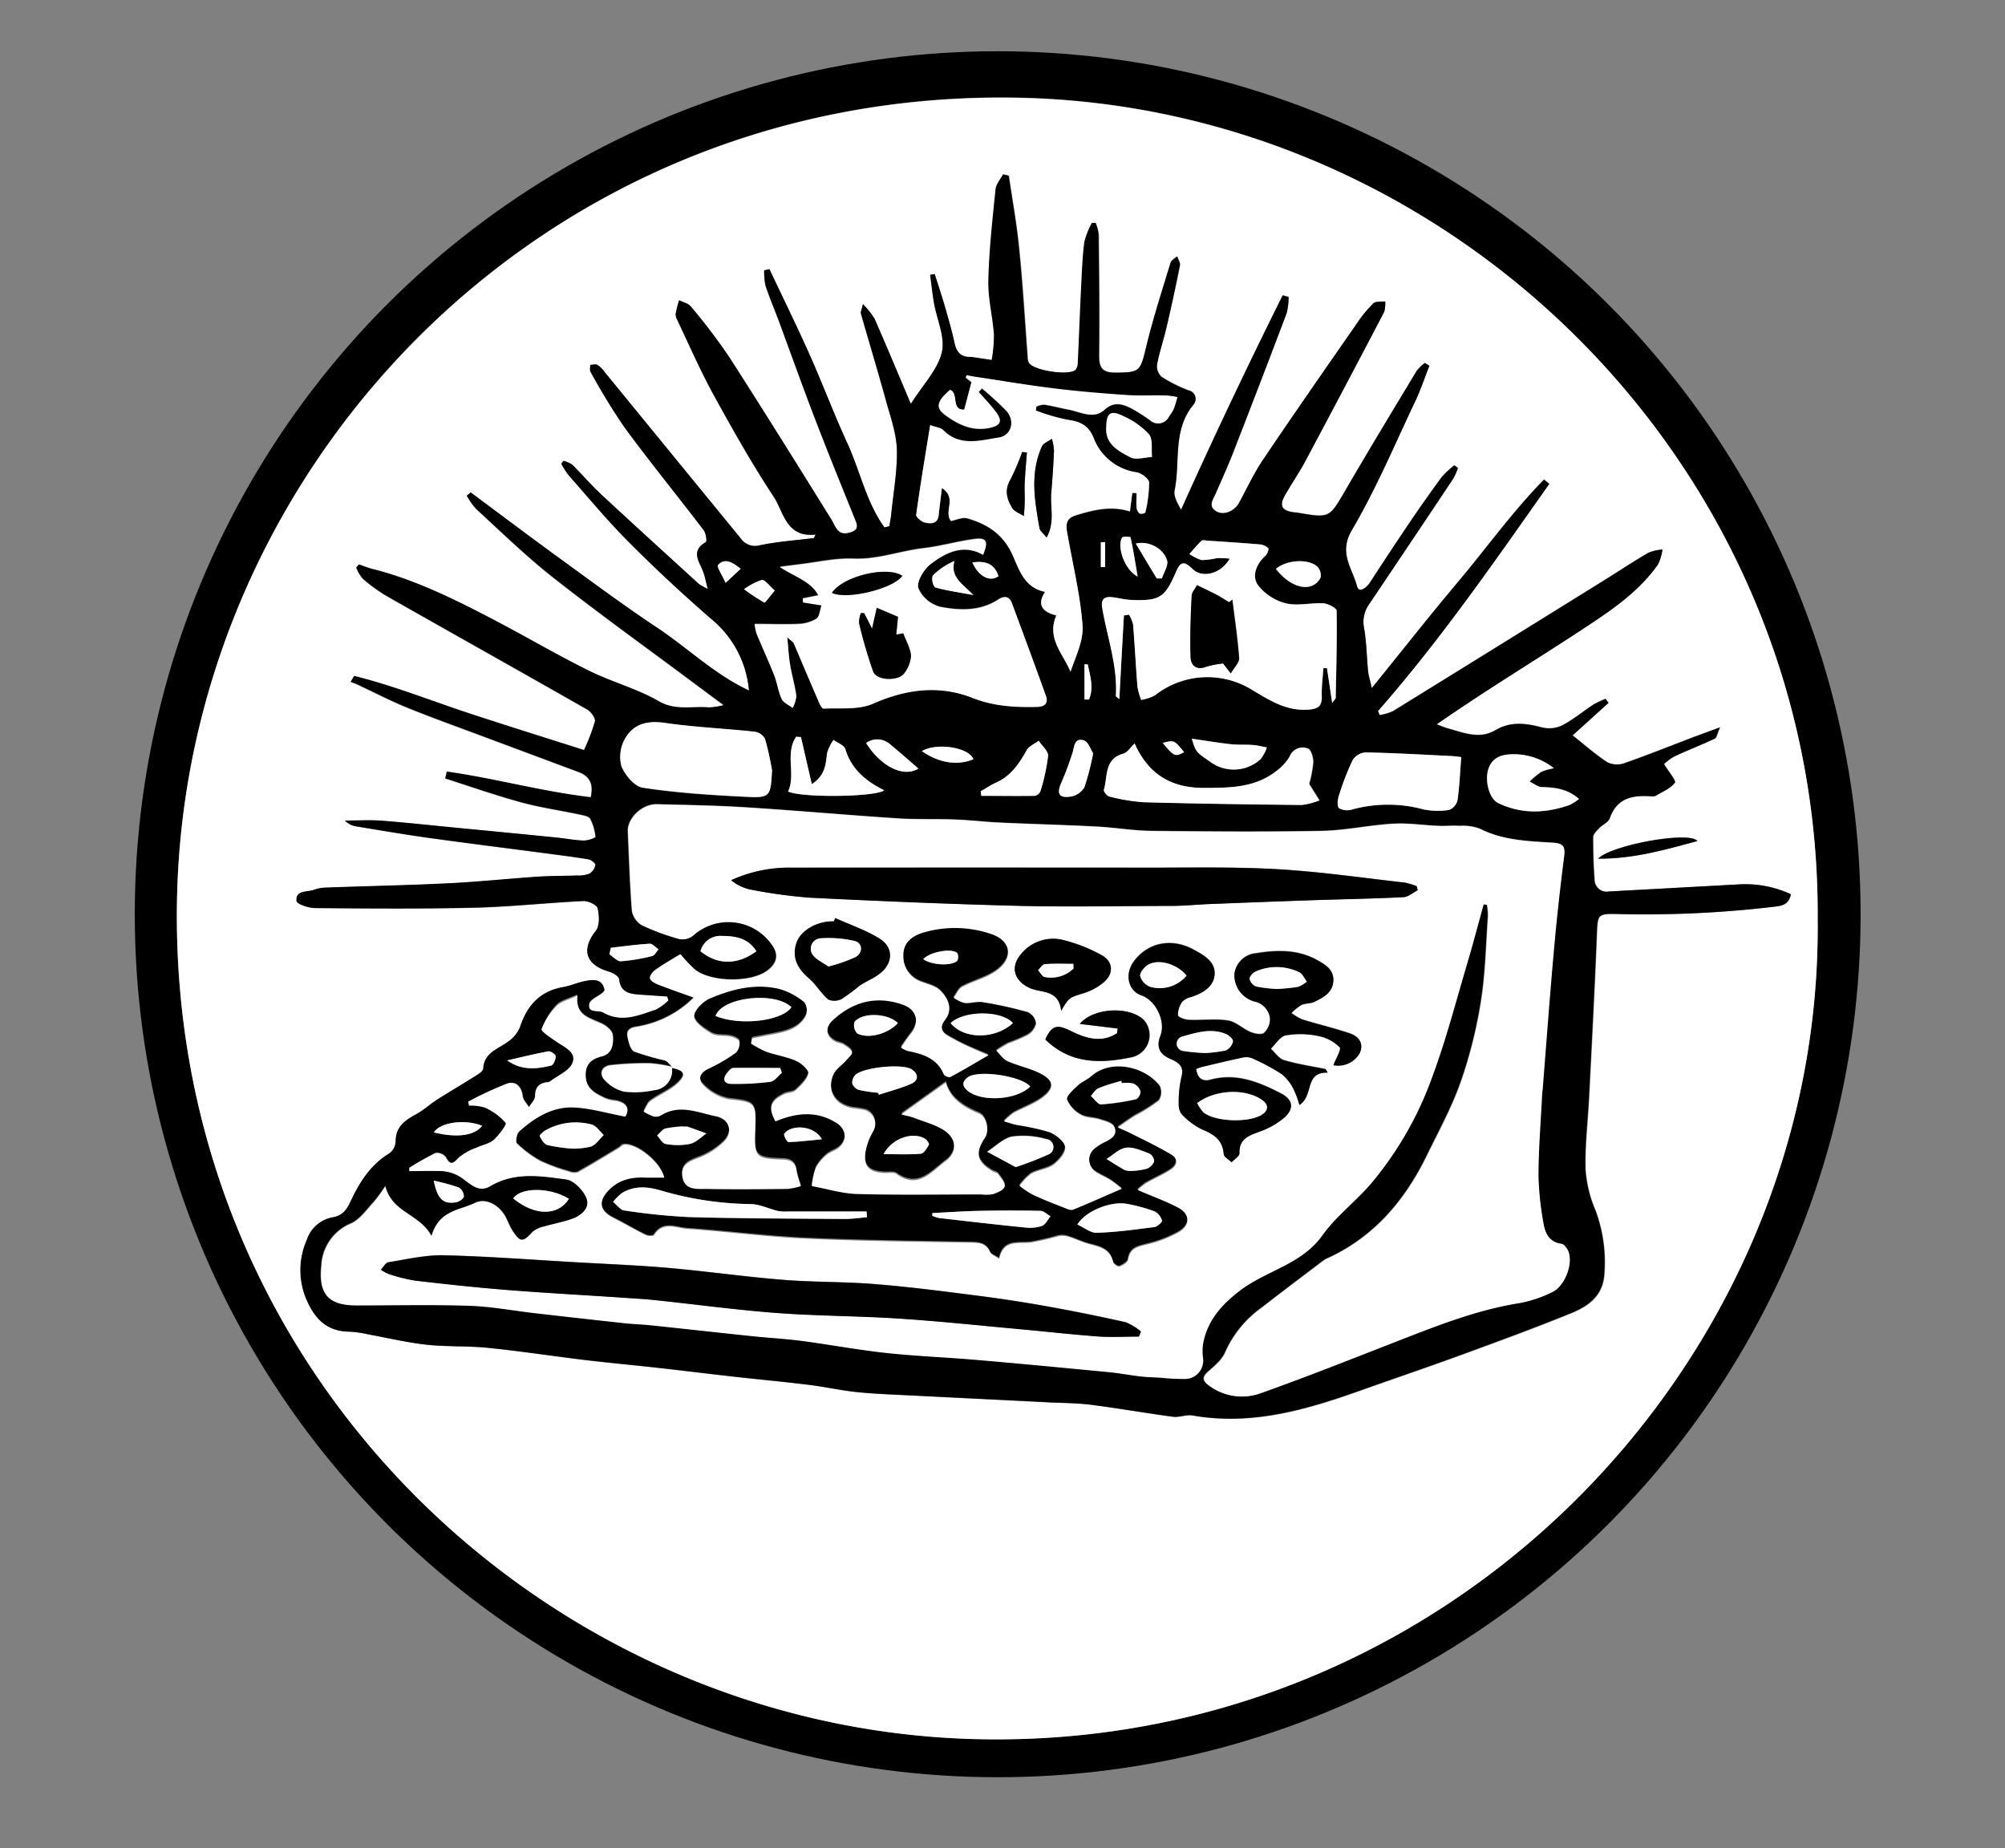 <svg xmlns="http://www.w3.org/2000/svg" xmlns:xlink="http://www.w3.org/1999/xlink" viewBox="0 0 383.5 353.5"><rect x="0" y="0" width="383.5" height="353.5" fill="#808080" stroke="none"/><defs><style>.cls-1{fill:none;}.cls-2{clip-path:url(#clip-path);}.cls-3{fill:#fff;}</style><clipPath id="clip-path" transform="translate(-0.33 -0.2)"><circle class="cls-1" cx="191.16" cy="175.05" r="165.05"/></clipPath></defs><title>Asset 1</title><g id="Layer_2" data-name="Layer 2"><g id="Layer_1-2" data-name="Layer 1"><g class="cls-2"><path class="cls-3" d="M.33,42.71v-33c4.5-1.84,7.85-5.11,11.46-9H.33C.41.54.48.24.58.23c.66,0,1.33,0,2,0H383.83v353.5h-4c-.24-.58-.32-1.43-.75-1.69-1.67-1-7.23.16-8.75,1.69h-53.5c-1.29-2.14-2.63-4.18-5.41-4.61-5.2-.81-9.49.9-13.09,4.61H19.83l-3.71-2.54-.79,2.54H.33v-42.5a20.74,20.74,0,0,1,2.95.27c8,1.8,16,3.87,24.07,5.43,10.29,2,20.63,3.69,31,5.34,9,1.43,17.92,2.85,26.92,3.86,12.07,1.35,24.18,2.25,36.26,3.49a24.84,24.84,0,0,1,6.67,1.82A169.22,169.22,0,0,0,167.57,342a179.08,179.08,0,0,0,40.86.76c8.57-.73,17.08-2.6,25.48-4.53,5.71-1.32,11.19-3.63,16.78-5.47,3.21-1.06,6.37-2.64,9.66-3,14.45-1.72,28.95-3,43.41-4.63,8.84-1,17.67-2.17,26.44-3.65,9.58-1.61,19.1-3.61,28.63-5.54,7.66-1.56,15.29-3.26,22.91-5,.58-.13,1.44-.82,1.46-1.28.13-3.29.07-6.58.07-10.1a718.57,718.57,0,0,1-99.55,17.21c.74-.87,1.09-1.32,1.47-1.73a5.14,5.14,0,0,1,.75-.65,165.21,165.21,0,0,0,32.56-29.18,152.21,152.21,0,0,0,20.4-30c1.67-3.33,3.78-4.6,7.59-4.5,11,.27,22,.1,33,.1,3.83,0,3.84,0,3.84-3.71,0-1.42-.12-2.85,0-4.25.22-2.1-.62-2.71-2.67-2.68-8.42.09-16.83,0-25.25,0-2.16,0-4.33,0-6.5,0-1.56,0-2.32-.65-1.64-2.4a72.39,72.39,0,0,0,2.43-7c2.37-8.72,5.07-17.38,6.87-26.22,2.56-12.55,2.66-25.36,1.94-38.08A162.61,162.61,0,0,0,355,139.71c-2.09-9.19-5.51-18.08-8.48-27.07-1-3-.69-3.79,2.49-3.8,6.25,0,12.5,0,18.75,0,4.42,0,8.83.06,13.25-.06.77,0,2.16-.72,2.18-1.18.2-3.2.11-6.42.11-9.89H380c-12.33,0-24.66,0-37,0-2.18,0-3.66-.44-4.76-2.68a91.23,91.23,0,0,0-6.29-10.71c-11.33-16.91-24.86-31.76-41.44-43.7-.88-.63-1.66-1.41-2.49-2.13l.32-.88c16,1.11,31.85,3.9,47.63,6.71s31.48,6.47,47.37,9.79c0-2.32-.1-4.65,0-7a2.36,2.36,0,0,0-2.14-2.8c-2.84-.62-5.67-1.28-8.51-1.89C367.34,41.3,362,40.11,356.61,39c-9.12-1.87-18.22-3.86-27.39-5.46C318,31.6,306.72,30,295.44,28.29c-6.83-1-13.69-1.78-20.54-2.68-4.2-.56-8.56-.62-12.55-1.87-6.85-2.15-13.44-5.14-20.2-7.62-10-3.7-20.51-5.63-31.06-6.89a158.42,158.42,0,0,0-38.62-.08,240.38,240.38,0,0,0-25.22,4.76c-5.45,1.28-10.65,3.63-16,5.27-5.89,1.79-11.12,5.12-17.68,5.51-11.69.68-23.31,2.47-34.94,3.87-6.11.74-12.22,1.54-18.3,2.49q-11.22,1.74-22.38,3.77c-6.3,1.14-12.59,2.39-18.85,3.7S6.57,41.31.33,42.71ZM12.85.84A15.38,15.38,0,0,0,14.74,3c4.07,3,8.36,2,12.57.43,1.73-.64,3.15-1.18,4.77.37a7.42,7.42,0,0,0,3.68,1.88c5.1.87,8.78-2.36,12.74-4.87ZM364.79.37C366.15,4,367.91,6,371,6.17a57.26,57.26,0,0,0,8.88-.24c3.77-.44,4.13-1.25,3-5.22-2,.25-4.09.56-6.16.73a25.39,25.39,0,0,1-4.36,0C370,1.2,367.68.79,364.79.37ZM134.84.73c-2.69,0-5.25.06-7.8,0-1.53,0-2.09.64-2.09,2.06,0,2.16-.16,4.34.07,6.47a3.31,3.31,0,0,0,1.66,2.39,3.43,3.43,0,0,0,2.83-.74C132.49,8.28,134,4.82,134.84.73ZM340,.83c2.76,5.64,12.95,5.49,20.49,0ZM383.3,149.76c0-2.43,0-4.15,0-5.88a1.62,1.62,0,0,0-.44-1.09c-.88-.74-6.55.56-6.82,1.68-.18.77.11,2.21.65,2.5A66,66,0,0,0,383.3,149.76Z" transform="translate(-0.33 -0.2)"/><path d="M.33,42.71c6.24-1.4,12.47-2.87,18.73-4.19S31.61,36,37.91,34.82q11.18-2,22.38-3.77c6.08-.95,12.19-1.75,18.3-2.49,11.63-1.4,23.25-3.19,34.94-3.87,6.56-.39,11.79-3.72,17.68-5.51,5.39-1.64,10.59-4,16-5.27a240.38,240.38,0,0,1,25.22-4.76,158.42,158.42,0,0,1,38.62.08c10.55,1.26,21,3.19,31.06,6.89,6.76,2.48,13.35,5.47,20.2,7.62,4,1.25,8.35,1.31,12.55,1.87,6.85.9,13.71,1.67,20.54,2.68C306.72,30,318,31.6,329.22,33.55c9.17,1.6,18.27,3.59,27.39,5.46,5.38,1.1,10.73,2.29,16.09,3.46,2.84.61,5.67,1.27,8.51,1.89a2.36,2.36,0,0,1,2.14,2.8c-.13,2.31,0,4.64,0,7-15.89-3.32-31.55-7-47.37-9.79s-31.61-5.6-47.63-6.71l-.32.88c.83.72,1.61,1.5,2.49,2.13,16.58,11.94,30.11,26.79,41.44,43.7A91.23,91.23,0,0,1,338.22,95c1.1,2.24,2.58,2.69,4.76,2.68,12.33,0,24.66,0,37,0h3.32c0,3.47.09,6.69-.11,9.89,0,.46-1.41,1.16-2.18,1.18-4.42.12-8.83.06-13.25.06-6.25,0-12.5,0-18.75,0-3.18,0-3.49.75-2.49,3.8,3,9,6.39,17.88,8.48,27.07a162.61,162.61,0,0,1,3.53,26.67c.72,12.72.62,25.53-1.94,38.08-1.8,8.84-4.5,17.5-6.87,26.22a72.39,72.39,0,0,1-2.43,7c-.68,1.75.08,2.36,1.64,2.4,2.17.06,4.34,0,6.5,0,8.42,0,16.83.06,25.25,0,2.05,0,2.89.58,2.67,2.68-.14,1.4,0,2.83,0,4.25,0,3.7,0,3.71-3.84,3.71-11,0-22,.17-33-.1-3.81-.1-5.92,1.17-7.59,4.5a152.21,152.21,0,0,1-20.4,30,165.21,165.21,0,0,1-32.56,29.18,5.14,5.14,0,0,0-.75.65c-.38.41-.73.86-1.47,1.73a718.57,718.57,0,0,0,99.55-17.21c0,3.52.06,6.81-.07,10.1,0,.46-.88,1.15-1.46,1.28-7.62,1.71-15.25,3.41-22.91,5-9.53,1.93-19.05,3.93-28.63,5.54-8.77,1.48-17.6,2.65-26.44,3.65-14.46,1.64-29,2.91-43.41,4.63-3.29.39-6.45,2-9.66,3-5.59,1.84-11.07,4.15-16.78,5.47-8.4,1.93-16.91,3.8-25.48,4.53a179.08,179.08,0,0,1-40.86-.76,169.22,169.22,0,0,1-39.39-10.54,24.84,24.84,0,0,0-6.67-1.82c-12.08-1.24-24.19-2.14-36.26-3.49-9-1-18-2.43-26.92-3.86-10.35-1.65-20.69-3.34-31-5.34-8.07-1.56-16-3.63-24.07-5.43a20.74,20.74,0,0,0-2.95-.27v-11c1.79.31,3.61.54,5.39.93,5.51,1.22,11,2.6,16.51,3.75q9.52,2,19.1,3.65c8.18,1.43,16.38,2.77,24.58,4.07,5.09.8,10.2,1.5,15.31,2.15,5.65.72,11.31,1.34,17.4,2.05-.78-.95-1.2-1.55-1.71-2.05a10.39,10.39,0,0,0-1.42-1,168.87,168.87,0,0,1-30.75-27.49A163.83,163.83,0,0,1,43,254.74c-1.64-3.1-3.42-4.08-6.74-4-12,.15-24,0-36,0v-10.5q16,0,32-.05c3,0,3.44-.61,2.48-3.45-.82-2.42-2.05-4.73-2.72-7.18-1.84-6.71-3.92-13.4-5.11-20.23a224.07,224.07,0,0,1-3.35-27.16A157.84,157.84,0,0,1,24.48,157a187.27,187.27,0,0,1,4.59-24.47,170.86,170.86,0,0,1,6.43-19.32c1.44-3.82,1.35-4.34-2.7-4.36L.33,108.71v-11c13.15,0,26.31,0,39.46,0,2.2,0,3.54-.69,4.41-2.81a43.2,43.2,0,0,1,3.38-6.09A170.7,170.7,0,0,1,92.37,40.25c.69-.5,1.3-1.12,2.06-1.78-4.7-2.24-64.89,7.65-94.1,15.24ZM348,176.06c.58-86.85-70.46-156-153.68-157.21C103.65,17.47,35.48,90.05,34.18,172.77c-1.43,90.53,71.3,158.12,152.93,160C277.53,335,348.88,260.76,348,176.06Z" transform="translate(-0.33 -0.2)"/><path class="cls-3" d="M.33,250.71c12,0,24,.14,36,0,3.32,0,5.1.94,6.74,4a163.83,163.83,0,0,0,21.7,31.52,168.87,168.87,0,0,0,30.75,27.49,10.39,10.39,0,0,1,1.42,1c.51.5.93,1.1,1.71,2.05-6.09-.71-11.75-1.33-17.4-2.05-5.11-.65-10.22-1.35-15.31-2.15-8.2-1.3-16.4-2.64-24.58-4.07q-9.57-1.68-19.1-3.65c-5.53-1.15-11-2.53-16.51-3.75-1.78-.39-3.6-.62-5.39-.93Z" transform="translate(-0.33 -0.2)"/><path class="cls-3" d="M.33,53.71c29.21-7.59,89.4-17.48,94.1-15.24-.76.66-1.37,1.28-2.06,1.78A170.7,170.7,0,0,0,47.58,88.82a43.2,43.2,0,0,0-3.38,6.09C43.33,97,42,97.73,39.79,97.72c-13.15,0-26.31,0-39.46,0Z" transform="translate(-0.33 -0.2)"/><path class="cls-3" d="M.33,108.71l32.47.12c4.05,0,4.14.54,2.7,4.36a170.86,170.86,0,0,0-6.43,19.32A187.27,187.27,0,0,0,24.48,157a157.84,157.84,0,0,0-.88,25.16A224.07,224.07,0,0,0,27,209.3c1.19,6.83,3.27,13.52,5.11,20.23.67,2.45,1.9,4.76,2.72,7.18,1,2.84.49,3.44-2.48,3.45q-16,0-32,.05v-28.5a30.78,30.78,0,0,0,9-8.41c3.75-5.47,4.22-15.11.2-20.36C6.7,179.2,3.42,175.77.33,172.21v-14.5c.74,2.26,1.67,4.92,4.46,4.41s2.84-3.31,2.87-5.71q0-.37,0-.75c-.17-4.15-.12-8.33-.64-12.44-.19-1.5-1.59-3-2.77-4.14-.37-.36-1.87.22-2.73.63-.52.24-.8,1-1.19,1.5Z" transform="translate(-0.33 -0.2)"/><path d="M.33,172.21c3.09,3.56,6.37,7,9.23,10.73,4,5.25,3.55,14.89-.2,20.36a30.78,30.78,0,0,1-9,8.41v-13a17.24,17.24,0,0,0,2.57-3.36c1.56-3.65-.48-6.44-2.57-9.14Z" transform="translate(-0.33 -0.2)"/><path d="M.33,141.21c.39-.52.67-1.26,1.19-1.5.86-.41,2.36-1,2.73-.63,1.18,1.16,2.58,2.64,2.77,4.14.52,4.11.47,8.29.64,12.44q0,.38,0,.75c0,2.4-.16,5.21-2.87,5.71S1.07,160,.33,157.71Z" transform="translate(-0.33 -0.2)"/><path d="M298.33,353.71c3.6-3.71,7.89-5.42,13.09-4.61,2.78.43,4.12,2.47,5.41,4.61Z" transform="translate(-0.33 -0.2)"/><path d="M.33.71H11.79c-3.61,3.89-7,7.16-11.46,9Z" transform="translate(-0.33 -0.2)"/><path class="cls-3" d="M.33,186.21c2.09,2.7,4.13,5.49,2.57,9.14a17.24,17.24,0,0,1-2.57,3.36Z" transform="translate(-0.33 -0.2)"/><path d="M370.33,353.71c1.52-1.53,7.08-2.69,8.75-1.69.43.26.51,1.11.75,1.69Z" transform="translate(-0.33 -0.2)"/><path d="M15.33,353.71l.79-2.54,3.71,2.54Z" transform="translate(-0.33 -0.2)"/><path d="M12.85.84H48.5c-4,2.51-7.64,5.74-12.74,4.87a7.42,7.42,0,0,1-3.68-1.88c-1.62-1.55-3-1-4.77-.37C23.1,5,18.81,6,14.74,3A15.38,15.38,0,0,1,12.85.84Z" transform="translate(-0.33 -0.2)"/><path d="M364.79.37c2.89.42,5.21.83,7.55,1.07a25.39,25.39,0,0,0,4.36,0c2.07-.17,4.12-.48,6.16-.73,1.16,4,.8,4.78-3,5.22a57.26,57.26,0,0,1-8.88.24C367.91,6,366.15,4,364.79.37Z" transform="translate(-0.33 -0.2)"/><path d="M134.84.73c-.86,4.09-2.35,7.55-5.33,10.15a3.43,3.43,0,0,1-2.83.74A3.31,3.31,0,0,1,125,9.23c-.23-2.13,0-4.31-.07-6.47,0-1.42.56-2.1,2.09-2.06C129.59.79,132.15.73,134.84.73Z" transform="translate(-0.33 -0.2)"/><path d="M340,.83h20.49C352.9,6.32,342.71,6.47,340,.83Z" transform="translate(-0.33 -0.2)"/><path d="M383.3,149.76a66,66,0,0,1-6.63-2.79c-.54-.29-.83-1.73-.65-2.5.27-1.12,5.94-2.42,6.82-1.68a1.62,1.62,0,0,1,.44,1.09C383.32,145.61,383.3,147.33,383.3,149.76Z" transform="translate(-0.33 -0.2)"/><path class="cls-3" d="M348,176.06c.88,84.7-70.47,158.9-160.89,156.76-81.63-1.93-154.36-69.52-152.93-160,1.3-82.72,69.47-155.3,160.14-153.92C277.54,20.1,348.58,89.21,348,176.06ZM156.33,102.43l-.31.68c-3.45.43-6.94.67-10.33,1.37a3.33,3.33,0,0,1-3.67-1.31Q129,87.3,116,71.38A5.24,5.24,0,0,0,114.58,70c-.33-.2-.89,0-1.35,0,0,.45-.14,1,.06,1.34a123,123,0,0,0,6.45,10.56c4.92,6.69,10.16,13.14,15.2,19.74.43.57.64,2.11.41,2.25-3,1.74-1.21,3.77-.49,5.76.3.83.46,1.72.84,3.2a11.62,11.62,0,0,1-1.67-.92c-6.24-5.7-12.5-11.38-18.69-17.13-1.94-1.81-3.67-3.84-5.56-5.7a5.36,5.36,0,0,0-1.68-.74l-.41.55a16.26,16.26,0,0,0,1.41,2.21c3.79,4.29,7.46,8.72,11.5,12.77,5,5.06,10.29,9.94,15.68,14.63a19.9,19.9,0,0,1,7.31,13.76c-6.6-3.06-11.79-8.18-17.75-12.13-6.15-4.09-12.09-8.5-18.07-12.85S96.16,98.71,90.36,94.4l-.74.63a13.33,13.33,0,0,0,1.76,2.56c4.89,4.46,9.64,9.12,14.84,13.2,8.82,6.93,17.93,13.47,26.93,20.18,1.68,1.26,3.37,2.51,5.57,4.14a14.11,14.11,0,0,1-2.82.45c-3.2-.31-6.37.69-9.63-1.2-4.18-2.41-9-3.67-13.36-5.84-6.08-3-11.94-6.49-18-9.63-7.35-3.84-14.77-7.56-22.86-9.68-1.06-.28-2.08-.69-3.11-1l-.5.58a7.22,7.22,0,0,0,1.24,2.12,30.89,30.89,0,0,0,4.62,3.35c12.76,7.25,25.58,14.42,38.33,21.69.72.42,1.61,1.64,1.46,2.27a39.1,39.1,0,0,1-2.09,5.49c-7.45-2.37-14.8-4.66-22.11-7.07s-14.41-5.27-21.86-7.1l-.66,1.11c.39.15.79.28,1.16.45,3.22,1.5,6.38,3.15,9.67,4.49,5,2,10.06,3.84,15.11,5.72l17.72,6.61c2.13.8,2.81,2.33,2.26,4.81-9.34-1.08-18.35-3.61-27.53-4.9l-.3,1.29c4.84,1.54,9.64,3.23,14.54,4.57,3.67,1,7.48,1.54,11.21,2.34.73.15,1.75.32,2,.83a9.75,9.75,0,0,1,1,3.5A4.93,4.93,0,0,1,112,161c-1.74-.06-3.47-.41-5.2-.58q-9.8-1-19.58-1.91c-4.71-.46-9.41-1-14.13-1.33-2.23-.17-4.49,0-6.74,0a3.82,3.82,0,0,0,2.28,1.12c4.58.75,9.16,1.54,13.76,2.18,7.22,1,14.46,1.91,21.69,2.86,3,.39,5.9.76,8.84,1.24.53.09,1.41.81,1.35,1.09a2.52,2.52,0,0,1-1.15,1.67,6.1,6.1,0,0,1-2.44.34c-2.49.1-5,.06-7.49.23-5.72.39-11.42,1-17.15,1.27-7.81.38-15.63.53-23.45.82a7.1,7.1,0,0,0-2.19.43c-1.3.47-3.49,0-3.3,2.13,0,.57,2.28,1.33,3.51,1.34,10.17.09,20.34.17,30.5-.07,7-.17,13.92-.94,20.88-1.27.92,0,2.55.73,2.7,1.39.32,1.37.42,3.35-.35,4.32-2.81,3.55-2,6.48,2.47,7.77.77.22,1.91.91,2,1.48.26,2.53,2,2.79,3.9,2.93l5.29.36.24.77a9.86,9.86,0,0,1-2.4,1.76c-3.28,1.1-6.59,2.58-10.08.57-1-.55-3,.24-2.69-1.69.13-.83,1.67-1.43,2.56-2.15a3.27,3.27,0,0,0,.36-.47c-.37-2.19-2-2.05-3.6-1.75s-2.86.92-4.33,1.18c-4.44.8-6.89,3.55-8.24,7.71a6.44,6.44,0,0,1-2.42,2.83c-1.9,1.38-4.44,2-4.59,5.06,0,.5-.91,1-1.49,1.4-2.44,1.54-4.93,3-7.35,4.54-1.37.88-2.58,2-4,2.78-2.14,1.17-4,2.38-3.91,5.22a3,3,0,0,1-1.16,2.22c-3.69,2.21-5.83,5.68-7.54,9.37-.77,1.64-1.6,2.57-3.31,2.89a6.41,6.41,0,0,0-5,4.34,14.28,14.28,0,0,0,.16,11.81c1.71,3.7,4.1,5.68,8.11,5.72a20.67,20.67,0,0,1,3.39.49c3.76.66,7.49,1.55,11.27,2,3.94.42,7.94.2,11.88.61,6.25.64,12.48,1.6,18.72,2.35,4.84.58,9.7,1,14.54,1.56s9.57,1.14,14.36,1.67c4.58.52,9.18.93,13.75,1.5,3.13.38,6.21,1.1,9.33,1.4,3.8.37,7.63.48,11.44.68,8.38.43,16.76.83,25.13,1.26,2.65.13,5.32.12,7.95.46,5.24.67,10.45,1.59,15.69,2.29,1.21.16,2.52-.46,3.71-.25,11.27,2,21.77-1.08,32.18-4.79,6.33-2.25,12.7-4.41,19-6.71,7.06-2.57,14.13-5.13,21.09-8,3.37-1.35,6.3-3.34,6.51-7.67a28.44,28.44,0,0,0-1.68-12,24.21,24.21,0,0,1-1.93-7.9c-.12-4.64.46-9.29.69-13.95.52-10.21,1.06-20.42,1.47-30.64.17-4.24,0-4.35,4.28-4.23a209.74,209.74,0,0,0,29.65-1.44c1.44-.16,2.83-.38,3.19-2.39a20.77,20.77,0,0,0-9.67-1.89l-25.13,1.37a2.31,2.31,0,0,1-2.75-2.25c-.2-2.71-.3-5.43-.27-8.14,0-.59.69-1.23,1.17-1.74.61-.66,1.69-1.1,2-1.85,1.39-4,4.5-4.48,8.06-4.22a1.46,1.46,0,0,0,.73-.1c1.29-.78,2.82-1.38,3.67-2.5.29-.37-1.17-2.08-2.07-3.57a9.75,9.75,0,0,1,2-1.47c2.54-1.19,5.17-2.2,7.71-3.4.39-.19.49-1,1-2.15L324.61,141c-4.5,1.72-9,3.51-13.51,5.1a4.26,4.26,0,0,1-3.28-.13c-2.28-1.47-4.32-3.29-6.69-5.17l6.87-6.22-.57-.76a17.92,17.92,0,0,0-2.3,1.08c-2,1.32-3.89,2.89-6,4a5.8,5.8,0,0,1-3.83.39c-3.08-.82-6-1.2-8.91.51-3.09,1.82-6.12.49-9.14-.34-.72-.2-1.41-.52-2.12-.78,10-6.91,19.27-12.52,28.34-18.48,5.18-3.39,10.39-6.91,14-12.11a9.41,9.41,0,0,0,.85-2.84,9.55,9.55,0,0,0-2.68.62c-2.8,1.63-5.5,3.42-8.24,5.13q-20.3,12.6-40.61,25.16a9.7,9.7,0,0,1-2.57.76l-.32-.78c12-13.69,22.31-28.63,32.77-43.44l-1-.82c-5.94,6-10.9,13-16.34,19.44s-10.74,13.2-16.61,20.44c-.36-1.62-.63-2.43-.71-3.25-.27-2.73-.29-5.5-.76-8.19a5.9,5.9,0,0,1,1-4.67q8.08-12,16.08-24a11.83,11.83,0,0,0,.86-2l-.67-.5a16.93,16.93,0,0,0-2.4,2.22q-3.18,4.31-6.17,8.74-3.84,5.67-7.56,11.43c-.7,1.08-2.13,2.12-2.49.74-.88-3.42-3.57-6.34-1-10.73,4.66-7.9,8.23-16.44,12.18-24.76,1-2.16,1.78-4.45,2.66-6.68l-.87-.53a7.89,7.89,0,0,0-1.53,1.46c-4.58,7.6-9.19,15.19-13.64,22.86-3.08,5.32-3,5.38-9.13,4.32-.25,0-.5,0-.75-.08-2.33-.3-2.85-1.25-1.68-3.31,1.28-2.23,2.75-4.36,3.95-6.63q7.54-14.16,15-28.39a5.58,5.58,0,0,0,.19-2c-.77.1-1.81-.07-2.27.37a24.79,24.79,0,0,0-3.14,3.85c-6,8.65-12,17.29-17.91,26-1.75,2.6-3.09,5.49-4.59,8.25-.89,1.63-3,2.53-4.39,1.66-1.65-1-.59-2.28-.08-3.47,1.1-2.51,2.24-5,3.23-7.55q5.24-13.44,10.33-26.92a12.84,12.84,0,0,0,.36-3.07l-1.13-.3c-6.71,13.46-13.16,27-19.43,41-.71-1.24-1.48-2.59-1.24-3.73,1.12-5.44-.39-11.45,3.56-16.32a1.67,1.67,0,0,0-.9-2.78,27.65,27.65,0,0,1-5.13-2.57,2.78,2.78,0,0,1-.9-2.32c.44-2.36,1.23-4.66,1.78-7q1.41-6,2.65-11.94c.1-.51-.34-1.14-.53-1.72-.43.41-1.09.74-1.24,1.23-1.63,5.39-3.38,10.76-4.69,16.23-1.09,4.51-1.2,4.74-5.89,4.78-2.42,0-3.13-.88-3.11-3.24.1-7.74,0-15.49-.08-23.23a8.62,8.62,0,0,0-.58-2.17l-.68,0a15.58,15.58,0,0,0-1.44,3.59c-.37,2.78-.47,5.61-.61,8.42-.24,4.87-.42,9.75-.65,14.63a2.45,2.45,0,0,1-.37,1.39c-1.08,1.32-8.32.22-9.07-1.35a2.62,2.62,0,0,1-.19-1c-.52-6.84-.91-13.7-1.6-20.52-.47-4.75-1.35-9.46-2-14.19l-1.07-.25c-.5.95-1.33,1.86-1.43,2.85-.59,5.79-1.24,11.59-1.38,17.39-.09,3.45.82,6.92,1.07,10.4A28.66,28.66,0,0,1,190,69.1l-3.84-.58a4.23,4.23,0,0,0-.5,0c-1.7-.08-2.42-1.06-2.77-2.66-.51-2.35-1.18-4.67-1.85-7-.6-2.08-1.29-4.13-1.94-6.19l-.87.14c.24,1.79.43,3.58.73,5.36.55,3.18,2.2,6.6,1.5,9.47-.81,3.35-3.63,6.22-5.93,9.85-2.53-6-4.69-11.16-6.95-16.3a15.82,15.82,0,0,0-2.21-2.78c-.27,1.16-.47,1.51-.39,1.78,1.62,5.66,3.33,11.29,4.89,17,.83,3,1.89,6.06,2,9.11.08,4.1-.68,8.22-1.09,12.34-.08.75-.24,1.5-.37,2.25l-.93.23c-3.49-4.83-4.65-10.81-7.11-16.14-2.56-5.57-4.71-11.32-7.21-16.92s-5.11-10.89-7.68-16.34l-1,.24a12.93,12.93,0,0,0,.27,2.94c.75,2.28,1.7,4.49,2.54,6.74,2.34,6.3,4.59,12.63,7,18.91,2.5,6.5,5.14,13,7.74,19.42.49,1.23.07,1.78-1.18,2.14-2.35.68-2.67-1.13-3.53-2.52-6.49-10.43-13-20.86-19.62-31.19a114.2,114.2,0,0,0-7.24-9.52c-.5-.61-1.49-.82-2.25-1.21a24.59,24.59,0,0,0-.64,2.49,2.1,2.1,0,0,0,.26,1.21c2.28,4.79,4.4,9.67,6.94,14.31,3.63,6.61,7.34,13.2,11.49,19.49C150.24,98.08,150.66,103.07,156.33,102.43ZM325,161.05c-1.49-2-16.45.74-19,3.37C312.79,164.47,318.73,162.74,325,161.05Z" transform="translate(-0.33 -0.2)"/><path d="M156.33,102.43c-5.67.64-6.09-4.35-8.05-7.32-4.15-6.29-7.86-12.88-11.49-19.49-2.54-4.64-4.66-9.52-6.94-14.31a2.1,2.1,0,0,1-.26-1.21,24.59,24.59,0,0,1,.64-2.49c.76.39,1.75.6,2.25,1.21a114.2,114.2,0,0,1,7.24,9.52c6.65,10.33,13.13,20.76,19.62,31.19.86,1.39,1.18,3.2,3.53,2.52,1.25-.36,1.67-.91,1.18-2.14-2.6-6.47-5.24-12.92-7.74-19.42-2.42-6.28-4.67-12.61-7-18.91-.84-2.25-1.79-4.46-2.54-6.74a12.93,12.93,0,0,1-.27-2.94l1-.24c2.57,5.45,5.23,10.85,7.68,16.34s4.65,11.35,7.21,16.92c2.46,5.33,3.62,11.31,7.11,16.14l.93-.23c.13-.75.29-1.5.37-2.25.41-4.12,1.17-8.24,1.09-12.34-.07-3-1.13-6.11-2-9.11-1.56-5.68-3.27-11.31-4.89-17-.08-.27.12-.62.39-1.78a15.82,15.82,0,0,1,2.21,2.78c2.26,5.14,4.42,10.33,6.95,16.3,2.3-3.63,5.12-6.5,5.93-9.85.7-2.87-.95-6.29-1.5-9.47-.3-1.78-.49-3.57-.73-5.36l.87-.14c.65,2.06,1.34,4.11,1.94,6.19.67,2.31,1.34,4.63,1.85,7,.35,1.6,1.07,2.58,2.77,2.66a4.23,4.23,0,0,1,.5,0l3.84.58a28.66,28.66,0,0,0,.42-4.86c-.25-3.48-1.16-6.95-1.07-10.4.14-5.8.79-11.6,1.38-17.39.1-1,.93-1.9,1.43-2.85l1.07.25c.7,4.73,1.58,9.44,2,14.19.69,6.82,1.08,13.68,1.6,20.52a2.62,2.62,0,0,0,.19,1c.75,1.57,8,2.67,9.07,1.35a2.45,2.45,0,0,0,.37-1.39c.23-4.88.41-9.76.65-14.63.14-2.81.24-5.64.61-8.42a15.58,15.58,0,0,1,1.44-3.59l.68,0a8.62,8.62,0,0,1,.58,2.17c.08,7.74.18,15.49.08,23.23,0,2.36.69,3.26,3.11,3.24,4.69,0,4.8-.27,5.89-4.78,1.31-5.47,3.06-10.84,4.69-16.23.15-.49.81-.82,1.24-1.23.19.58.63,1.21.53,1.72Q224.82,57,223.4,63c-.55,2.34-1.34,4.64-1.78,7a2.78,2.78,0,0,0,.9,2.32,27.65,27.65,0,0,0,5.13,2.57,1.67,1.67,0,0,1,.9,2.78c-4,4.87-2.44,10.88-3.56,16.32-.24,1.14.53,2.49,1.24,3.73,6.27-13.92,12.72-27.5,19.43-41l1.13.3a12.84,12.84,0,0,1-.36,3.07Q241.34,73.57,236.1,87c-1,2.55-2.13,5-3.23,7.55-.51,1.19-1.57,2.46.08,3.47,1.42.87,3.5,0,4.39-1.66,1.5-2.76,2.84-5.65,4.59-8.25,5.88-8.74,11.91-17.38,17.91-26A24.79,24.79,0,0,1,263,58.24c.46-.44,1.5-.27,2.27-.37a5.58,5.58,0,0,1-.19,2q-7.43,14.22-15,28.39c-1.2,2.27-2.67,4.4-3.95,6.63-1.17,2.06-.65,3,1.68,3.31.25,0,.5,0,.75.08,6.15,1.06,6,1,9.13-4.32,4.45-7.67,9.06-15.26,13.64-22.86a7.89,7.89,0,0,1,1.53-1.46l.87.53c-.88,2.23-1.64,4.52-2.66,6.68-3.95,8.32-7.52,16.86-12.18,24.76-2.59,4.39.1,7.31,1,10.73.36,1.38,1.79.34,2.49-.74q3.74-5.75,7.56-11.43,3-4.42,6.17-8.74a16.93,16.93,0,0,1,2.4-2.22l.67.5a11.83,11.83,0,0,1-.86,2q-8,12-16.08,24a5.9,5.9,0,0,0-1,4.67c.47,2.69.49,5.46.76,8.19.08.82.35,1.63.71,3.25,5.87-7.24,11.14-13.92,16.61-20.44s10.4-13.4,16.34-19.44l1,.82c-10.46,14.81-20.75,29.75-32.77,43.44l.32.78a9.7,9.7,0,0,0,2.57-.76q20.32-12.54,40.61-25.16c2.74-1.71,5.44-3.5,8.24-5.13a9.55,9.55,0,0,1,2.68-.62,9.41,9.41,0,0,1-.85,2.84c-3.65,5.2-8.86,8.72-14,12.11-9.07,6-18.38,11.57-28.34,18.48.71.26,1.4.58,2.12.78,3,.83,6.05,2.16,9.14.34,2.91-1.71,5.83-1.33,8.91-.51a5.8,5.8,0,0,0,3.83-.39c2.12-1.11,4-2.68,6-4a17.92,17.92,0,0,1,2.3-1.08l.57.76-6.87,6.22c2.37,1.88,4.41,3.7,6.69,5.17a4.26,4.26,0,0,0,3.28.13c4.54-1.59,9-3.38,13.51-5.1l4.69-1.75c-.54,1.16-.64,2-1,2.15-2.54,1.2-5.17,2.21-7.71,3.4a9.75,9.75,0,0,0-2,1.47c.9,1.49,2.36,3.2,2.07,3.57-.85,1.12-2.38,1.72-3.67,2.5a1.46,1.46,0,0,1-.73.1c-3.56-.26-6.67.2-8.06,4.22-.26.75-1.34,1.19-2,1.85-.48.51-1.17,1.15-1.17,1.74,0,2.71.07,5.43.27,8.14a2.31,2.31,0,0,0,2.75,2.25l25.13-1.37a20.77,20.77,0,0,1,9.67,1.89c-.36,2-1.75,2.23-3.19,2.39A209.74,209.74,0,0,1,310,175c-4.25-.12-4.11,0-4.28,4.23-.41,10.22-.95,20.43-1.47,30.64-.23,4.66-.81,9.31-.69,13.95a24.21,24.21,0,0,0,1.93,7.9,28.44,28.44,0,0,1,1.68,12c-.21,4.33-3.14,6.32-6.51,7.67-7,2.82-14,5.38-21.09,8-6.31,2.3-12.68,4.46-19,6.71-10.41,3.71-20.91,6.77-32.18,4.79-1.19-.21-2.5.41-3.71.25-5.24-.7-10.45-1.62-15.69-2.29-2.63-.34-5.3-.33-7.95-.46-8.37-.43-16.75-.83-25.13-1.26-3.81-.2-7.64-.31-11.44-.68-3.12-.3-6.2-1-9.33-1.4-4.57-.57-9.17-1-13.75-1.5-4.79-.53-9.57-1.13-14.36-1.67s-9.7-1-14.54-1.56c-6.24-.75-12.47-1.71-18.72-2.35-3.94-.41-7.94-.19-11.88-.61-3.78-.41-7.51-1.3-11.27-2a20.67,20.67,0,0,0-3.39-.49c-4,0-6.4-2-8.11-5.72A14.28,14.28,0,0,1,59,237.34,6.41,6.41,0,0,1,64,233c1.71-.32,2.54-1.25,3.31-2.89,1.71-3.69,3.85-7.16,7.54-9.37A3,3,0,0,0,76,218.52c0-2.84,1.77-4.05,3.91-5.22,1.41-.77,2.62-1.9,4-2.78,2.42-1.55,4.91-3,7.35-4.54.58-.37,1.46-.9,1.49-1.4.15-3,2.69-3.68,4.59-5.06a6.44,6.44,0,0,0,2.42-2.83c1.35-4.16,3.8-6.91,8.24-7.71,1.47-.26,2.86-.9,4.33-1.18s3.23-.44,3.6,1.75a3.27,3.27,0,0,1-.36.47c-.89.72-2.43,1.32-2.56,2.15-.32,1.93,1.73,1.14,2.69,1.69,3.49,2,6.8.53,10.08-.57a9.86,9.86,0,0,0,2.4-1.76l-.24-.77-5.29-.36c-1.92-.14-3.64-.4-3.9-2.93-.06-.57-1.2-1.26-2-1.48-4.45-1.29-5.28-4.22-2.47-7.77.77-1,.67-2.95.35-4.32-.15-.66-1.78-1.43-2.7-1.39-7,.33-13.92,1.1-20.88,1.27-10.16.24-20.33.16-30.5.07-1.23,0-3.46-.77-3.51-1.34-.19-2.12,2-1.66,3.3-2.13a7.1,7.1,0,0,1,2.19-.43c7.82-.29,15.64-.44,23.45-.82,5.73-.28,11.43-.88,17.15-1.27,2.49-.17,5-.13,7.49-.23a6.1,6.1,0,0,0,2.44-.34,2.52,2.52,0,0,0,1.15-1.67c.06-.28-.82-1-1.35-1.09-2.94-.48-5.89-.85-8.84-1.24-7.23-.95-14.47-1.85-21.69-2.86-4.6-.64-9.18-1.43-13.76-2.18a3.82,3.82,0,0,1-2.28-1.12c2.25,0,4.51-.14,6.74,0,4.72.36,9.42.87,14.13,1.33q9.8.94,19.58,1.91c1.73.17,3.46.52,5.2.58a4.93,4.93,0,0,0,2.32-.66,9.75,9.75,0,0,0-1-3.5c-.28-.51-1.3-.68-2-.83-3.73-.8-7.54-1.33-11.21-2.34-4.9-1.34-9.7-3-14.54-4.57l.3-1.29c9.18,1.29,18.19,3.82,27.53,4.9.55-2.48-.13-4-2.26-4.81l-17.72-6.61c-5-1.88-10.12-3.7-15.11-5.72-3.29-1.34-6.45-3-9.67-4.49-.37-.17-.77-.3-1.16-.45l.66-1.11c7.45,1.83,14.58,4.7,21.86,7.1s14.66,4.7,22.11,7.07a39.1,39.1,0,0,0,2.09-5.49c.15-.63-.74-1.85-1.46-2.27-12.75-7.27-25.57-14.44-38.33-21.69a30.89,30.89,0,0,1-4.62-3.35,7.22,7.22,0,0,1-1.24-2.12l.5-.58c1,.35,2,.76,3.11,1,8.09,2.12,15.51,5.84,22.86,9.68,6,3.14,11.88,6.61,18,9.63,4.35,2.17,9.18,3.43,13.36,5.84,3.26,1.89,6.43.89,9.63,1.2a14.11,14.11,0,0,0,2.82-.45c-2.2-1.63-3.89-2.88-5.57-4.14-9-6.71-18.11-13.25-26.93-20.18-5.2-4.08-10-8.74-14.84-13.2A13.33,13.33,0,0,1,89.62,95l.74-.63c5.8,4.31,11.57,8.66,17.41,12.9s11.92,8.76,18.07,12.85c6,3.95,11.15,9.07,17.75,12.13a19.9,19.9,0,0,0-7.31-13.76c-5.39-4.69-10.64-9.57-15.68-14.63-4-4-7.71-8.48-11.5-12.77a16.26,16.26,0,0,1-1.41-2.21l.41-.55a5.36,5.36,0,0,1,1.68.74c1.89,1.86,3.62,3.89,5.56,5.7,6.19,5.75,12.45,11.43,18.69,17.13a11.62,11.62,0,0,0,1.67.92c-.38-1.48-.54-2.37-.84-3.2-.72-2-2.56-4,.49-5.76.23-.14,0-1.68-.41-2.25-5-6.6-10.28-13-15.2-19.74a123,123,0,0,1-6.45-10.56c-.2-.34-.05-.89-.06-1.34.46,0,1-.17,1.35,0A5.24,5.24,0,0,1,116,71.38Q129,87.27,142,103.17a3.33,3.33,0,0,0,3.67,1.31c3.39-.7,6.88-.94,10.33-1.37ZM128.81,204.17c2.31.42,2.84,1.23,1.33,2.76s-3.65,2.32-5.4,3.59c-.61.43-.89,1.33-1.31,2a10.19,10.19,0,0,0,1.94.94,2.05,2.05,0,0,0,1.45-.25c3.52-2.16,7-.5,10.41.2,2.67.54,3.39,3.16,1.43,5a14,14,0,0,1-4.07,2.7c-1.86.8-4.13,1.19-3.74,3.85s2.82,2.3,4.6,2.35c5.17.14,10.33.08,15.5,0a13.23,13.23,0,0,0,2.57-.54,18.21,18.21,0,0,1-.82-2.83c-.2-1.67-1.07-2.2-2.68-2.25-5.17-.17-5.45-.52-5.23-5.69s0-5.28-5.1-5.84a9.25,9.25,0,0,1-4.75-2.63c-1.29-1.2-.78-2.45,1-3.25a32.21,32.21,0,0,0,5.12-3,2.52,2.52,0,0,0,.71-2.11c-.07-.44-1-.87-1.69-1-1.21-.27-2.66,0-3.65-.57-1.36-.77-3.25-2.07-3.33-3.24s1.67-2.91,3-3.47c4.25-1.76,8.75-2.95,13.39-1.8a13,13,0,0,1,4.7,2.53,2.81,2.81,0,0,1,.23,2.68c-1.36,2.53-4,3-6.55,3.5-1.23.23-2.46.48-3.69.72l-.2,1a20.64,20.64,0,0,0,2.93,1.56c1.87.66,3.89.94,5.68,1.74,1,.45,2.49,1.8,2.35,2.42-.27,1.22-1.45,2.3-2.44,3.24-.49.46-1.44.38-2.11.69-2.77,1.3-3.19,2.61-1.74,5.22,3.94-1.63,7.83-2.12,11.68.3,1.86,1.18,2.13,3.32.45,4.73-.69.58-1.67.81-2.34,1.4a8.42,8.42,0,0,0-2.07,2.47,15.24,15.24,0,0,0-.77,3.48c2.91.53,5.81,1.44,8.73,1.51,7.91.22,15.83.08,23.74.08a6.89,6.89,0,0,0,2.23-.06c.84-.3,2.06-.83,2.2-1.46s-.72-1.62-1.25-2.36c-.21-.3-.75-.35-1.1-.56-3-1.79-3.36-3.47-1.42-6.41.84-1.26.36-4-1.12-4.6-3-1.25-5.56-2.89-6.36-5.95l-8.53,6.1c1,.27,1.76.39,2.46.66,2,.77,4.11,1.3,5.82,2.45,2.34,1.57,2.45,4.17.19,5.84-2.69,2-5.23,5.42-9.37,2.46-.52-.37-1.46-.17-2.2-.2-3.28-.13-4.33-1.4-3.62-4.65a12.48,12.48,0,0,1,1.36-3.35,2.77,2.77,0,0,0-1.47-4,19.71,19.71,0,0,0-2.46-.39c-3.36-.59-5-3.3-3.71-6.4.46-1.06,1.63-1.8,2.43-2.72.46-.52,1.28-1.27,1.15-1.62-.24-.61-1-1-1.67-1.47a6.79,6.79,0,0,0-1.18-.37c-2.12-.91-2.49-2.72-.8-4.28,3.87-3.56,8.33-4.72,13.37-2.94,2.68.94,3.27,3.37,1.51,5.57-.65.81-1.21,1.68-1.88,2.63a6.53,6.53,0,0,0,1.2.62c2.92.59,5.68,1.37,7,4.51A1.38,1.38,0,0,0,182,206c2.27-1.22,4.49-2.54,7.35-4.19-1.49-.63-2.37-1-3.21-1.37a41.84,41.84,0,0,1-4.76-2.44c-1.06-.69-1.33-1.67-.35-2.94,1.56-2,.62-4.06-.88-5.57-.88-.88-2.34-1.2-3.58-1.68a5.13,5.13,0,0,1-3.52-4.94c-.08-2.52,1.56-3.79,3.65-4.46a21.35,21.35,0,0,1,13,.18c3.94,1.25,4.55,4.57,1.25,7-1.94,1.44-4.49,2-6.66,3.17-.7.38-1.08,1.37-1.61,2.07a6.4,6.4,0,0,0,2.07,1c1.14.12,2.36-.35,3.48-.16a74.79,74.79,0,0,1,8.64,1.91,2.87,2.87,0,0,1,1.59,2.22,3.41,3.41,0,0,1-1.66,2.2,33.25,33.25,0,0,1-3.66,1.56,21.8,21.8,0,0,0-2.3,1.41c.71.69,1.31,1.64,2.16,2,2.11.94,4.46,1.37,6.47,2.46,2.39,1.3,2.5,2.73.32,4.41-1.66,1.27-3.77,2-5.63,3a12.35,12.35,0,0,0-1.86,1.63c.83.24,1.64.52,2.48.7a43.81,43.81,0,0,1,6.22,1.37c1.25.48,2.87,1.71,3,2.8s-1.14,2.62-2.21,3.41-2.94,1-4.28,1.73a11,11,0,0,0-2.24,2.32,17.63,17.63,0,0,0,2.39,1.62c1.92.9,3.9,1.68,5.87,2.46.64.25,1.47.68,2,.47,3-1.18,6-2.52,9.32-4-.64-.49-1.39-1.14-2.22-1.67s-1.94-1-2.81-1.57a2.77,2.77,0,0,1,0-4.59,10,10,0,0,1,1.7-1.06c1.29-.6,2.61-1.41,1.87-2.94-.36-.75-1.78-1.08-2.78-1.4-1.18-.38-2.59-.28-3.6-.89a5.89,5.89,0,0,1-2.65-2.92c-.19-.64,1.18-1.87,2-2.66s1.84-1.13,2.64-1.83c3.69-3.27,10.07-2,13.1,1.85a2.89,2.89,0,0,1-.17,2.85,30.73,30.73,0,0,1-4.53,2.86c-1,.6-1.88,1.27-3.33,2.25,1.38.63,2,.9,2.68,1.23,2.55,1.33,5.15,2.57,7.61,4,1.35.81,1,2.07-.13,2.83-1.5,1-3.18,1.7-4.74,2.59a12.88,12.88,0,0,0-1.62,1.31c2.83,1.22,5.41,2.13,7.79,3.41s2.31,3.34.11,4.65a23.46,23.46,0,0,1-6,2.33c-1.76.46-3.39.66-3.73,2.94-.08.53-1,1.08-1.62,1.31-.29.11-1.15-.46-1.24-.84-.57-2.55-2.62-2.93-4.67-3.46-1.33-.35-2.58-1-3.89-1.4a3.87,3.87,0,0,0-1.85-.12,53.61,53.61,0,0,1-5.38,1.24c-2.44.24-5.21-.59-6,3.11-.85-.59-1.53-.8-1.72-1.24-.73-1.7-2.06-1.82-3.67-1.85-10.56-.2-21.12-.3-31.67-.78-7.54-.35-15-1.34-22.58-1.86-2.14-.15-4.66-1.51-6.38,1.2-.16.26-1.14.26-1.58,0-2.11-1-4.14-2.25-6.25-3.31-2.48-1.25-2.83-3.16-.94-5.18s4.51-2.67,7.29-2.51c1.1.06,2.22,0,3.42,0-.66-3-5.34-6.61-7.7-6.29-.36,0-.66.45-1,.66-2.59,1.56-5.18,3.15-7.82,4.63a2.43,2.43,0,0,1-1.64-.12,36.29,36.29,0,0,1-5.46-2,21.07,21.07,0,0,1-4.54-3.37c-.33-.32-.06-1.89.43-2.34,3-2.66,6.37-4.77,10.44-4.59,3.22.15,6.4,1.11,9.85,1.76.88-1.46.36-2.55-1.72-3a8.66,8.66,0,0,1-2-.43c-1.79-.86-3.66-1.64-3.84-4.1s.86-3.46,3.09-4c2-.5,2.26-2.42,2.09-4.06-.08-.77-1.12-1.66-1.94-2.07-2.32-1.16-5.3-1.52-4.83-5.52-1.73.8-3.19,1.09-4,2A12.74,12.74,0,0,0,104,197c-.15.38,1.68,1.61,2.7,2.3,1.56,1.07,4,2,3.23,4.11-.57,1.54-2.84,2.45-4.37,3.62a1,1,0,0,1-.48.13c-1.59.17-2.28,1-2.32,2.64,0,.72-.77,1.42-1.2,2.13-.41-.7-1.1-1.36-1.19-2.1-.25-1.9-1.39-3-3-2.4a68.88,68.88,0,0,0-7.41,3.44l.17.75a9.32,9.32,0,0,1,3,.37,11.52,11.52,0,0,1,4,2.92c.26.33-1.25,2.37-2.26,3.25s-2.24,1-3.35,1.53a11.21,11.21,0,0,0-3.38,1.89c-1.09,1.17-1.61,1.55-2.5-.12a2.14,2.14,0,0,0-1.94-.77,54.3,54.3,0,0,0-5,2.83l0,.63c2.13,0,4.26-.06,6.38,0a7.64,7.64,0,0,1,2.45.63c2.18.86,3.92,3.86,6.6,2.27,4.73-2.81,9.7-2,14.57-1.31,1.47.19,3.28,2.06,3.88,3.57.77,2-1,3.38-2.81,4s-3.6.94-5.38,1.47a4.65,4.65,0,0,0-2.12,1c-1.86,2-2.35,2.06-3.84-.19-.54-.83-.88-1.79-1.34-2.67-1.15-2.18-3.72-3.74-5.87-2.67-2.88,1.42-6.89,1.39-8.28,6.36-2.28-4.32-7.56-4.44-8.85-9.57A35.39,35.39,0,0,1,71.78,230c-1.38,1.46-2.63,3.35-4.36,4.12a9.19,9.19,0,0,0-5.68,8.09c-.58,5.43,1.36,7.57,6.67,7.57,7.22,0,14.43-.17,21.64.07,4.2.14,8.37.94,12.56,1.42q8.53,1,17.07,1.91c1.64.18,3.3.22,4.95.39,6.5.68,13,1.41,19.51,2.09,3.13.33,6.29.49,9.42.9,5.41.71,10.79,1.73,16.21,2.31,5.74.62,11.52.83,17.28,1.33,8.43.72,16.86,1.53,25.29,2.34,2,.2,4,.59,6.08.82,1.3.15,2.62.17,3.93.25a39.13,39.13,0,0,0,4.7.23,3.5,3.5,0,0,0,3.28-4.1,10.57,10.57,0,0,1,0-2.45c.77-4.55,3.57-7.68,7.13-10.38,5-3.81,11.71-4.94,15.71-10.52,2.58-3.61,6.27-6.41,9.21-9.79A66.5,66.5,0,0,0,274.23,206c2.61-7,4.47-14.23,6.59-21.38,1.14-3.82,2.14-7.67,3.21-11.52l.66.1a12.75,12.75,0,0,1,.19,2.12c-.39,5.45-.48,10.95-1.34,16.34a88.89,88.89,0,0,1-3.86,15.41c-1.72,4.89-4.25,9.51-6.54,14.2-4.19,8.56-10.09,15.51-19,19.56a4,4,0,0,0-.85.5c-3.94,3-7.91,6-11.8,9a20.72,20.72,0,0,0-6.84,8.39c-.59,1.45-2,2.63-3.26,3.73s-1.13,1.78.11,2.69a10.55,10.55,0,0,0,10.22,1.34c8.5-3,16.89-6.36,25.29-9.64,7.82-3,15.59-6.17,23.95-7.49a23.8,23.8,0,0,0,6.19-2.09c2.42-1.13,4-5.46,3.06-7.86-.22-.55-.78-1.29-1.26-1.35-2.27-.3-3.13-1.93-3.44-3.76a57.06,57.06,0,0,1-1-9.37c0-5.19.45-10.39.71-15.58,0-.5.1-1,.14-1.49.68-8.49,1.29-17,2.06-25.45.56-6.17,1.25-12.33,2-18.48.24-1.87-.15-2.47-2.13-2.59-4.78-.3-9.61-.44-14.06-2.72a9.52,9.52,0,0,0-3.81-.5c-1.32-.07-2.65.08-4,0-2.91-.12-5.83-.58-8.72-.41-4.53.26-9,1.28-13.56,1.37-10.83.2-21.67.12-32.5,0-3.56,0-7.11-.65-10.68-.83-6.1-.31-12.2-.47-18.3-.75-2.9-.13-5.8-.48-8.7-.59-3.66-.14-7.34,0-11-.22-9.61-.63-19.2-1.49-28.81-2.1-5.73-.37-11.47-.46-17.2-.61-2.83-.08-5.7,2.66-5.59,5.21.23,5.06.38,10.14.78,15.19a4,4,0,0,0,1.87,2.72,43.55,43.55,0,0,0,7.21,2.66,3.26,3.26,0,0,0,2.58-.65,10.14,10.14,0,0,1,15.37,2.14c1.19,1.93.33,3.33-.91,4.38-3.07,2.57-11.2,2.43-14.17-.12a32.72,32.72,0,0,1-2.68-2.84c-1.75,1.08-3.33,2-4.8,3-.5.36-1.09,1.24-1,1.67s1,.92,1.64,1.17c2.09.81,4.22,1.54,6.71,2.44a19.9,19.9,0,0,1-10.84,5.52c-1.36.2-2.09.72-1.82,2,.21,1,.56,2.43,1.26,2.75a51.94,51.94,0,0,0,5.86,1.7c.53.17.92.8,1.37,1.22a27.26,27.26,0,0,0-4.16-.66,58.75,58.75,0,0,0-7.62.37c-1.56.18-2.22,1.56-1.19,2.72a7.24,7.24,0,0,0,3.8,2.31,17.24,17.24,0,0,0,5.67-.27A3.76,3.76,0,0,0,128.81,204.17Zm71.41-90.78c-1.69,2.65-.34,3.88,2.16,4.56-1.91,4.39,1.28,7.3,2.71,10.77,1-3,2.52-6,2.3-8.87-.42-5.66-1.79-11.25-2.78-16.87-.29-1.65-.85-3.45,1.4-4.15,3.36-1,6.75-1.94,10.44-.77.16-1.21.31-2.38.46-3.55l.81.06c0,.91-.06,1.83,0,2.73a1.72,1.72,0,0,0,.59,1.16,1.3,1.3,0,0,0,1.09-.19,25.14,25.14,0,0,0,.72-5.74c0-.71-1.45-1.77-2.36-1.94a10.34,10.34,0,0,1-8.22-6.5c-1-2.51-2.66-3.24-5.1-3.56a39.8,39.8,0,0,1-6-1.76l.12-.76a4.1,4.1,0,0,1,1.5-.38c1.63.26,3.23.68,4.85,1,2.23.44,4.65,1.8,6.66,0,1.74-1.6,3.32-1.18,5-.36a30.88,30.88,0,0,1,3.76,2.38,2.3,2.3,0,0,0,3.6-.75,8.86,8.86,0,0,0,.92-1.48,21,21,0,0,0,.67-2.22,16.57,16.57,0,0,0-2.1-.29c-2.56-.05-5.13.08-7.68-.1-4.6-.31-9.2-.7-13.77-1.26-5-.61-10-1.46-15-2.21-.59-.09-1.17-.21-1.76-.32l-.17.44,1.11.88c-.52,2-.93,3.53-1.39,5.25-2.57.14-1-3.16-2.71-3.77-2.51,2.12-2.87,3.38-1,4.75,2.5,1.86,5.28,3.23,8.6,2.5,2.13-.47,2.47-1.31,1.13-3.09-1-1.32-2.17-2.52-3.26-3.77l.62-.68a59.9,59.9,0,0,1,4.69,4.3c1.69,1.9,1,4.71-1.45,5.11-3.59.58-7.48,1.81-10.67-1.46-.39-.4-1.15-.45-2.46-.92-1,5.93-1.9,11.53-2.68,17.15-.06.43,1,1.34,1.68,1.48,1.09.22,2.43.33,2.62-1.42.17-1.59.38-3.18.62-5.19,3,1.93.28,4.46,1.73,6.3,1-.18,2.19-.77,3.14-.5,3.81,1.08,6.83,3,8.64,7C195.26,109.06,196.2,112.6,200.22,113.39Zm-49.31,8.69c.87.75,1.13.87,1.22,1.07,1.57,3.65,3.11,7.32,4.7,11,.24.57.72,1.52,1,1.51,3.18-.17,6.69.28,9.45-.94,6.36-2.81,12.72-3.61,19.05-1.11,4.06,1.6,8,1.8,12.18,1.73,1.41,0,2.42-.53,1.86-2.11-2.12-5.92-4.32-11.82-6.5-17.72-.52-1.4-1.54-1.41-2.61-.71-3.47,2.27-7.38,2.12-11.1,1.4A6.32,6.32,0,0,1,176,112.6c-.35-1.26,1.1-3.62,2.41-4.64,2.88-2.23,6.2-3.86,10-1.75,1-2.53.68-3.26-1.65-3-3.28.43-6.5,1.38-9.79,1.76-4.48.53-8.73,2.2-13.39,2-3.44-.14-6.92.69-10.39,1.09l-3.67.47c2.88,1.94,5.89,2.66,7.38,5.44l-3,.6.07.75,1.53.24,2,.32c-.31.89-.36,2.16-1,2.58a7.12,7.12,0,0,1-3.51,1c-2.7.14-5.41,0-8.28,0a8.92,8.92,0,0,0,.37,1.85c1.11,2.69,2.33,5.32,3.39,8,.57,1.46.75,3.09,1.42,4.5.35.73,1.38,1.14,2.09,1.69a6,6,0,0,0,.69-2.27c-.26-2-.84-3.9-1.17-5.87C151.2,125.92,151.13,124.33,150.91,122.08Zm64.39-4.17,1-.17a6.7,6.7,0,0,1,.78,1.88c.32,4,.52,8,.84,11.93a12.64,12.64,0,0,0,.71,2.5,8.75,8.75,0,0,0,2.63-.87,16.2,16.2,0,0,1,18.23-1.26c3.42,2,6.67,4.24,11,4,1.86-.12,2.75-.56,2.68-2.58-.06-1.78.19-3.57.3-5.36l.69,0c.3,2.06.6,4.13,1,6.64.49-.67.66-.8.67-.93.11-5.56.27-11.13.18-16.69,0-.51-1.62-1.36-2.53-1.42-2.4-.15-4.93.53-7.19,0a9.83,9.83,0,0,1-5.35-3.51c-1.18-1.73-.32-4,1.44-5.57.36-.33.72-1.29.56-1.46a2.75,2.75,0,0,0-1.66-.73c-3.29-.28-6.58-.49-9.87-.71-.42,0-1-.2-1.22,0-.84.78-1.56,1.68-2.33,2.54a8.07,8.07,0,0,0,2.35,1.17,15.09,15.09,0,0,0,2.93-.38,23.75,23.75,0,0,1,2.42.1c-1.63,2.9-5.11,3.9-7.08,2s-2.44-1.2-3.29.76c-2.08,4.75-3.09,5.34-8.41,5.14-1.24,0-2.46-.38-3.7-.52-1.47-.17-2.18.39-1.91,2,.94,5.62,3,11.08,2.61,16.9,0,.09.22.2.67.59C214.72,128.38,215,123.14,215.3,117.91ZM148,147.55a56.73,56.73,0,0,0-1.35-6,2.69,2.69,0,0,0-2-1.37c-5.75-.62-11.55-.86-17.27-1.7-3.3-.49-5.91.2-7.49,3a7,7,0,0,0-.71,5.26c.66,1.71,2.5,3.9,4.08,4.14,6.38,1,12.86,1.4,19.31,1.72C147.66,152.85,147.67,152.65,148,147.55Zm69.4-5.17c-.81.75-1.36,1.71-2.12,1.92-3.73,1-2.95,4.39-3.74,6.92-.09.31.62,1.19,1.07,1.29a36.51,36.51,0,0,0,6.6,1.09c10.06.27,20.11.42,30.17.52a13.65,13.65,0,0,0,3.39-.87c-.63-1-1.26-2-1.88-3-.09-.13-.11-.3-.08-.2a22.21,22.21,0,0,0,.77-4.11c0-.9-.42-2.37-1-2.59A2.66,2.66,0,0,0,247,144.9a9.63,9.63,0,0,1-2.65,2.83c-4,3.1-8.71,3.11-13.51,3.16C224.53,151,220.06,148.44,217.35,142.38ZM279.82,145c-.5-.05-1.45-.18-2.4-.23-5.31-.26-10.62-.57-15.93-.67a3.22,3.22,0,0,0-2.43,1.48,50.22,50.22,0,0,0-2.6,6.7c-.26.79-.41,2.09,0,2.49A3.18,3.18,0,0,0,259,155a26,26,0,0,1,13.51,0,13.49,13.49,0,0,0,4.95.13,2.65,2.65,0,0,0,1.62-1.85C279.49,150.67,279.58,148.08,279.82,145ZM166.15,233l-.07-1.1c-5,0-10,0-15.07,0a8.38,8.38,0,0,1-1.88-.1c-1.78-.42-3.53-1.31-5.3-1.32a63.18,63.18,0,0,1-17.1-2.6c-2.67-.77-5-.92-7.4.46a9.81,9.81,0,0,0-1.74,1.73c.71.56,1.37,1.53,2.14,1.63A119.63,119.63,0,0,0,132.24,233c9.86.27,19.73.28,29.6.36C163.27,233.35,164.71,233.13,166.15,233Zm136.2-80c-2.21-1.93-4.56-2.23-7.08-2.26-.79,0-1.58-.69-2.38-1.07a17.65,17.65,0,0,1,2.23-1.85,10.42,10.42,0,0,1,2.43-.69,12.35,12.35,0,0,0-8.29-2.66c-2,.07-3.59.8-4.24,2.8-.74,2.24.15,5.68,1.86,6.51,4.46,2.16,9.08,2,13.67.37A10.08,10.08,0,0,0,302.35,153ZM153.53,141.17l-.92-.06c-2.19,3.25,0,7.2-1.54,10.48,2.81,1.24,16.74,1,18.38-.23-3.45-1.74-6.28-4-7.43-7.9-.22-.74-1.48-1.17-2.26-1.74a8.3,8.3,0,0,0-1.24,2.54c-.24,2.14-.36,4.24-2.91,5.92C154.86,147,154.2,144.06,153.53,141.17Zm52.87,93.22c1.33.61,2.51,1.62,3.65,1.58,3.7-.14,7.39-.62,11.07-1.09.57-.07,1.54-1,1.47-1.22a2.91,2.91,0,0,0-1.39-1.77,32.1,32.1,0,0,0-5.27-1.44C212.9,229.86,208,231.76,206.4,234.39Zm-18.49-82.86.11.9c3.41,0,6.82,0,10.23,0a1.47,1.47,0,0,0,1.08-.87,37.29,37.29,0,0,0,1.47-6.76c.07-.92-1.16-1.93-1.79-2.9-.79.6-1.88,1-2.32,1.83-1.44,2.59-3,4.92-5.86,6.19C189.82,150.33,188.88,151,187.91,151.53Zm24-69.72c-.27,3.35,2.32,4.65,4.6,5.85,1.07.57,2.74,0,4.14-.06-.16-1.49.2-3.4-.59-4.36a15.13,15.13,0,0,0-5-3.5C212.77,78.58,212,79.22,211.94,81.81Zm16.36,59.67c.77,2.54.77,2.54,3.46,4.37a7.59,7.59,0,0,0,9.71-.48,8,8,0,0,0,1.19-2.22c-.9-.16-1.79-.4-2.69-.47-1.41-.1-2.83,0-4.23-.15C233.43,142.28,231.14,141.89,228.3,141.48Zm-33.69,81.93A57.61,57.61,0,0,0,200.7,221a1.53,1.53,0,0,0-.28-3,16,16,0,0,0-6.5-.48c-1.71.34-3.19,1.89-4.77,2.9Zm-15.94,8.79,0,.52a6.28,6.28,0,0,0,1.31.43c5.5.63,11,1.27,16.52,1.82a7.23,7.23,0,0,0,3.18-.32c.67-.26,1.08-1.19,1.61-1.82-.63-.37-1.26-1-1.9-1.05-3.9-.09-7.8-.08-11.69,0C184.67,231.84,181.67,232.05,178.67,232.2Zm-10.38-23,.16.34c2.07-.69,4.22-1.23,6.21-2.11,1.41-.63,1.36-1.86.11-2.71-1.69-1.16-9.18-.42-10.78,1a2.12,2.12,0,0,0-.64,1.66,2,2,0,0,0,1.27,1.24A29.77,29.77,0,0,0,168.29,209.2Zm-16.58-16.38c-3.22-3.08-13.29-1.91-14.51,1.69C141.84,196.44,149.93,195.5,151.71,192.82Zm-42.12,27.05a13.81,13.81,0,0,0,3.83-.41c.94-.37,1.6-1.44,2.39-2.19-.75-.68-1.4-1.71-2.27-2a11.8,11.8,0,0,0-8.69,1c-.53.26-1.36,1-1.28,1.2.34.67.86,1.55,1.5,1.72A32.07,32.07,0,0,0,109.59,219.87ZM197.39,208c-1.64-2-10-3.3-12-1.74-1,.79-1.1,1.67.09,2.61C188.17,211,194.81,210.61,197.39,208Zm12-63.76c-.49-.74-.92-2.18-1.73-2.44-1.93-.62-1.83,1.22-2.23,2.44-.62,1.88-1.29,3.75-2.09,5.56-1,2.19-.51,3.08,1.84,2.71a3.72,3.72,0,0,0,2.54-1.77A48.81,48.81,0,0,0,209.42,144.27ZM145,182.12c-1.6-2.62-4.19-2.9-6.61-2.9a3.93,3.93,0,0,0-4.08,2.93C137.55,184.78,141.39,184.8,145,182.12Zm49.1,13.75c-2.2-2.48-9.37-2.44-11.92,0C184.68,199,190.69,199,194.07,195.87Zm20.83,11.49-.11-.4c-1.46.46-2.95.82-4.35,1.41-.59.24-1,1-1.46,1.47.65.57,1.33,1.65,1.94,1.61a42.81,42.81,0,0,0,6.73-1,1.75,1.75,0,0,0,.81-1.51,2.52,2.52,0,0,0-1.36-1.47A6.19,6.19,0,0,0,214.9,207.36ZM109.15,229.48c-3.58-2.24-9.23-2.25-10.65-.07C102.57,232.73,107,232.84,109.15,229.48Zm107.75-5.34a13.6,13.6,0,0,0,2.77-.42,2.47,2.47,0,0,0,1.41-1.39,1.77,1.77,0,0,0-.88-1.5c-1.44-.55-3-1.3-4.45-1.13s-2.52,1.4-3.77,2.16c1.17.72,2.33,1.48,3.53,2.14A4.18,4.18,0,0,0,216.9,224.14Zm-67-18.75-.33-1c-3,0-6,0-9,0-.39,0-.83.53-1.13.9-.95,1.17-.73,2.11.85,2.13a52.14,52.14,0,0,0,7.39-.4C148.48,207,149.14,206,149.87,205.39ZM244.38,109c2,2.57,4.59,4,6.69,3.3a3.15,3.15,0,0,0,1.85-1.65,2.4,2.4,0,0,0-.67-2.13C250.44,107,246.39,107.28,244.38,109ZM176,147.19c-1.91-1.64-3.68-3.21-5.51-4.71a3.65,3.65,0,0,0-4.51-.17C168.91,146.89,173.19,148.93,176,147.19Zm-44.94,68.5v-.1a21.43,21.43,0,0,0-3.43.4c-.62.17-1.09.88-1.62,1.34.54.56,1,1.51,1.62,1.61a12.33,12.33,0,0,0,4.65,0c1.14-.25,2.11-1.29,3.16-2-1.21-.44-2.41-.89-3.63-1.3A2.28,2.28,0,0,0,131.08,215.69Zm41-19.84c-1.94-1.9-6.69-2.11-8.3-.2a2.35,2.35,0,0,0,.53,2.22C166.49,199,170.34,197.86,172.07,195.85Zm-54.9-14.39-.27,1.27c.73.47,1.48,1.37,2.18,1.33a35.05,35.05,0,0,0,6-1c.48-.11.81-.84,1.22-1.28-.56-.38-1.14-1.11-1.68-1.08C122.13,180.83,119.65,181.18,117.17,181.46Zm52.16,39.47c2.67,0,4.92.12,7.14-.08.57,0,1.14-1,1.53-1.72.11-.18-.34-.87-.68-1.1C175.11,216.57,171,217.77,169.33,220.93ZM186.49,114c-2.05-2.18-4.42-3.33-3.61-6.5a13,13,0,0,0-4.15,2.79,2.55,2.55,0,0,0,.45,2.25C181.32,113.13,183.54,113.43,186.49,114Zm0,31.42c-.82-2.26-7-3.24-9.85-1.56C179.85,146.11,183.47,146.69,186.52,145.4ZM97.34,203c2.77,2,5.61,1.64,8.41,1,.44-.11.88-1.16.88-1.78,0-.33-1-1-1.4-.95C102.58,201.77,100,202.42,97.34,203Zm120.23-98.86,4,6.62,1,0c.37-1.14,1.27-2.41,1-3.39C222.91,105.06,220,103.57,217.57,104.16ZM83.31,216.77c4.46,1.1,7.78.62,9.25-1.26C89.4,214.21,84.61,214.78,83.31,216.77Zm74.23,1.31c-1.54-2.74-5.93-2.85-7.22-1-.16.24.55,1.59.83,1.58C153.29,218.56,155.42,218.28,157.54,218.08Zm-9-104.93c-1.1-1-1.92-2.15-2.48-2a12.52,12.52,0,0,0-3.39,1.77,38.77,38.77,0,0,0,3.88,2.56C146.69,115.52,147.52,114.32,148.52,113.15ZM83.29,226c.73,3.56,1.84,4.54,4.25,4.14.59-.09,1.47-.7,1.51-1.14a2.05,2.05,0,0,0-1-1.7A39.92,39.92,0,0,0,83.29,226ZM217.93,110.48c-.48-2.88-.85-5.22-1.33-7.53,0-.1-1.48-.2-1.63.07C214,104.78,215.4,109.15,217.93,110.48Zm-41,73.17c1.57,1.11,5.25,1.38,6.5.33a1.57,1.57,0,0,0,0-1.53C182.22,181.46,178,182.32,176.93,183.65Zm9.38-75.88c1.22,2.75,3.45,3.8,5,2.61C190.55,108,188.84,107.4,186.31,107.77Zm-47.19,3.9L142,109c-1.59-1.24-3-2.14-4.35-.72C137.36,108.57,138.49,110.25,139.12,111.67Zm69.26,15.59h-.62V134h.87C209.57,131.72,208.86,129.49,208.38,127.26Zm3.33-23.38-.82,0v4.74h.82Zm11,38.4c2.16,2.6,2.35,2.68,4.09,1.78C224.93,141.72,224.93,141.72,222.73,142.28Z" transform="translate(-0.33 -0.2)"/><path d="M325,161.05c-6.28,1.69-12.22,3.42-19,3.37C308.56,161.79,323.52,159.1,325,161.05Z" transform="translate(-0.33 -0.2)"/><path class="cls-3" d="M128.88,204.25c-.45-.42-.84-1.05-1.37-1.22a51.94,51.94,0,0,1-5.86-1.7c-.7-.32-1.05-1.76-1.26-2.75-.27-1.31.46-1.83,1.82-2A19.9,19.9,0,0,0,133.05,191c-2.49-.9-4.62-1.63-6.71-2.44-.63-.25-1.48-.66-1.64-1.17s.46-1.31,1-1.67c1.47-1.06,3.05-2,4.8-3a32.72,32.72,0,0,0,2.68,2.84c3,2.55,11.1,2.69,14.17.12,1.24-1,2.1-2.45.91-4.38a10.14,10.14,0,0,0-15.37-2.14,3.26,3.26,0,0,1-2.58.65,43.55,43.55,0,0,1-7.21-2.66,4,4,0,0,1-1.87-2.72c-.4-5-.55-10.13-.78-15.19-.11-2.55,2.76-5.29,5.59-5.21,5.73.15,11.47.24,17.2.61,9.61.61,19.2,1.47,28.81,2.1,3.65.24,7.33.08,11,.22,2.9.11,5.8.46,8.7.59,6.1.28,12.2.44,18.3.75,3.57.18,7.12.8,10.68.83,10.83.12,21.67.2,32.5,0,4.52-.09,9-1.11,13.56-1.37,2.89-.17,5.81.29,8.72.41,1.33.05,2.66-.1,4,0a9.52,9.52,0,0,1,3.81.5c4.45,2.28,9.28,2.42,14.06,2.72,2,.12,2.37.72,2.13,2.59-.78,6.15-1.47,12.31-2,18.48-.77,8.48-1.38,17-2.06,25.45,0,.49-.12,1-.14,1.49-.26,5.19-.69,10.39-.71,15.58a57.06,57.06,0,0,0,1,9.37c.31,1.83,1.17,3.46,3.44,3.76.48.06,1,.8,1.26,1.35,1,2.4-.64,6.73-3.06,7.86a23.8,23.8,0,0,1-6.19,2.09c-8.36,1.32-16.13,4.45-23.95,7.49-8.4,3.28-16.79,6.61-25.29,9.64a10.55,10.55,0,0,1-10.22-1.34c-1.24-.91-1.32-1.62-.11-2.69s2.67-2.28,3.26-3.73a20.72,20.72,0,0,1,6.84-8.39c3.89-3.06,7.86-6,11.8-9a4,4,0,0,1,.85-.5c8.88-4.05,14.78-11,19-19.56,2.29-4.69,4.82-9.31,6.54-14.2a88.89,88.89,0,0,0,3.86-15.41c.86-5.39.95-10.89,1.34-16.34a12.75,12.75,0,0,0-.19-2.12l-.66-.1c-1.07,3.85-2.07,7.7-3.21,11.52-2.12,7.15-4,14.41-6.59,21.38a66.5,66.5,0,0,1-11.85,20.63c-2.94,3.38-6.63,6.18-9.21,9.79-4,5.58-10.7,6.71-15.71,10.52-3.56,2.7-6.36,5.83-7.13,10.38a10.57,10.57,0,0,0,0,2.45,3.5,3.5,0,0,1-3.28,4.1,39.13,39.13,0,0,1-4.7-.23c-1.31-.08-2.63-.1-3.93-.25-2-.23-4-.62-6.08-.82-8.43-.81-16.86-1.62-25.29-2.34-5.76-.5-11.54-.71-17.28-1.33-5.42-.58-10.8-1.6-16.21-2.31-3.13-.41-6.29-.57-9.42-.9-6.51-.68-13-1.41-19.51-2.09-1.65-.17-3.31-.21-4.95-.39q-8.54-.93-17.07-1.91c-4.19-.48-8.36-1.28-12.56-1.42-7.21-.24-14.42-.07-21.64-.07-5.31,0-7.25-2.14-6.67-7.57a9.19,9.19,0,0,1,5.68-8.09c1.73-.77,3-2.66,4.36-4.12A35.39,35.39,0,0,0,74,227.07c1.29,5.13,6.57,5.25,8.85,9.57,1.39-5,5.4-4.94,8.28-6.36,2.15-1.07,4.72.49,5.87,2.67.46.88.8,1.84,1.34,2.67,1.49,2.25,2,2.21,3.84.19a4.65,4.65,0,0,1,2.12-1c1.78-.53,3.63-.85,5.38-1.47s3.58-2.07,2.81-4c-.6-1.51-2.41-3.38-3.88-3.57-4.87-.65-9.84-1.5-14.57,1.31-2.68,1.59-4.42-1.41-6.6-2.27a7.64,7.64,0,0,0-2.45-.63c-2.12-.09-4.25,0-6.38,0l0-.63a54.3,54.3,0,0,1,5-2.83,2.14,2.14,0,0,1,1.94.77c.89,1.67,1.41,1.29,2.5.12a11.21,11.21,0,0,1,3.38-1.89c1.11-.54,2.47-.75,3.35-1.53s2.52-2.92,2.26-3.25a11.52,11.52,0,0,0-4-2.92,9.32,9.32,0,0,0-3-.37l-.17-.75a68.88,68.88,0,0,1,7.41-3.44c1.63-.55,2.77.5,3,2.4.09.74.78,1.4,1.19,2.1.43-.71,1.19-1.41,1.2-2.13,0-1.67.73-2.47,2.32-2.64a1,1,0,0,0,.48-.13c1.53-1.17,3.8-2.08,4.37-3.62.79-2.08-1.67-3-3.23-4.11-1-.69-2.85-1.92-2.7-2.3a12.74,12.74,0,0,1,2.88-4.44c.86-.87,2.32-1.16,4-2-.47,4,2.51,4.36,4.83,5.52.82.41,1.86,1.3,1.94,2.07.17,1.64-.1,3.56-2.09,4.06-2.23.55-3.26,1.67-3.09,4s2,3.24,3.84,4.1a8.66,8.66,0,0,0,2,.43c2.08.43,2.6,1.52,1.72,3-3.45-.65-6.63-1.61-9.85-1.76-4.07-.18-7.48,1.93-10.44,4.59-.49.45-.76,2-.43,2.34a21.07,21.07,0,0,0,4.54,3.37,36.29,36.29,0,0,0,5.46,2,2.43,2.43,0,0,0,1.64.12c2.64-1.48,5.23-3.07,7.82-4.63.35-.21.65-.61,1-.66,2.36-.32,7,3.31,7.7,6.29-1.2,0-2.32,0-3.42,0-2.78-.16-5.29.37-7.29,2.51s-1.54,3.93.94,5.18c2.11,1.06,4.14,2.26,6.25,3.31.44.22,1.42.22,1.58,0,1.72-2.71,4.24-1.35,6.38-1.2,7.53.52,15,1.51,22.58,1.86,10.55.48,21.11.58,31.67.78,1.61,0,2.94.15,3.67,1.85.19.44.87.65,1.72,1.24.79-3.7,3.56-2.87,6-3.11a53.61,53.61,0,0,0,5.38-1.24,3.87,3.87,0,0,1,1.85.12c1.31.41,2.56,1,3.89,1.4,2.05.53,4.1.91,4.67,3.46.09.38.95,1,1.24.84.64-.23,1.54-.78,1.62-1.31.34-2.28,2-2.48,3.73-2.94a23.46,23.46,0,0,0,6-2.33c2.2-1.31,2.13-3.44-.11-4.65s-5-2.19-7.79-3.41a12.88,12.88,0,0,1,1.62-1.31c1.56-.89,3.24-1.61,4.74-2.59,1.17-.76,1.48-2,.13-2.83-2.46-1.48-5.06-2.72-7.61-4-.64-.33-1.3-.6-2.68-1.23,1.45-1,2.37-1.65,3.33-2.25a30.73,30.73,0,0,0,4.53-2.86,2.89,2.89,0,0,0,.17-2.85c-3-3.82-9.41-5.12-13.1-1.85-.8.7-1.87,1.1-2.64,1.83s-2.21,2-2,2.66a5.89,5.89,0,0,0,2.65,2.92c1,.61,2.42.51,3.6.89,1,.32,2.42.65,2.78,1.4.74,1.53-.58,2.34-1.87,2.94a10,10,0,0,0-1.7,1.06,2.77,2.77,0,0,0,0,4.59c.87.61,1.9,1,2.81,1.57s1.58,1.18,2.22,1.67c-3.31,1.43-6.28,2.77-9.32,4-.53.21-1.36-.22-2-.47-2-.78-4-1.56-5.87-2.46a17.63,17.63,0,0,1-2.39-1.62,11,11,0,0,1,2.24-2.32c1.34-.74,3.08-.85,4.28-1.73s2.37-2.38,2.21-3.41-1.79-2.32-3-2.8a43.81,43.81,0,0,0-6.22-1.37c-.84-.18-1.65-.46-2.48-.7a12.35,12.35,0,0,1,1.86-1.63c1.86-1,4-1.73,5.63-3,2.18-1.68,2.07-3.11-.32-4.41-2-1.09-4.36-1.52-6.47-2.46-.85-.38-1.45-1.33-2.16-2a21.8,21.8,0,0,1,2.3-1.41,33.25,33.25,0,0,0,3.66-1.56,3.41,3.41,0,0,0,1.66-2.2,2.87,2.87,0,0,0-1.59-2.22,74.79,74.79,0,0,0-8.64-1.91c-1.12-.19-2.34.28-3.48.16a6.4,6.4,0,0,1-2.07-1c.53-.7.91-1.69,1.61-2.07,2.17-1.15,4.72-1.73,6.66-3.17,3.3-2.44,2.69-5.76-1.25-7a21.35,21.35,0,0,0-13-.18c-2.09.67-3.73,1.94-3.65,4.46a5.13,5.13,0,0,0,3.52,4.94c1.24.48,2.7.8,3.58,1.68,1.5,1.51,2.44,3.54.88,5.57-1,1.27-.71,2.25.35,2.94a41.84,41.84,0,0,0,4.76,2.44c.84.41,1.72.74,3.21,1.37-2.86,1.65-5.08,3-7.35,4.19a1.38,1.38,0,0,1-1.22-.51c-1.3-3.14-4.06-3.92-7-4.51a6.53,6.53,0,0,1-1.2-.62c.67-.95,1.23-1.82,1.88-2.63,1.76-2.2,1.17-4.63-1.51-5.57-5-1.78-9.5-.62-13.37,2.94-1.69,1.56-1.32,3.37.8,4.28a6.79,6.79,0,0,1,1.18.37c.63.42,1.43.86,1.67,1.47.13.35-.69,1.1-1.15,1.62-.8.92-2,1.66-2.43,2.72-1.32,3.1.35,5.81,3.71,6.4a19.71,19.71,0,0,1,2.46.39,2.77,2.77,0,0,1,1.47,4,12.48,12.48,0,0,0-1.36,3.35c-.71,3.25.34,4.52,3.62,4.65.74,0,1.68-.17,2.2.2,4.14,3,6.68-.47,9.37-2.46,2.26-1.67,2.15-4.27-.19-5.84-1.71-1.15-3.85-1.68-5.82-2.45-.7-.27-1.45-.39-2.46-.66l8.53-6.1c.8,3.06,3.33,4.7,6.36,5.95,1.48.61,2,3.34,1.12,4.6-1.94,2.94-1.58,4.62,1.42,6.41.35.21.89.26,1.1.56.53.74,1.4,1.69,1.25,2.36s-1.36,1.16-2.2,1.46a6.89,6.89,0,0,1-2.23.06c-7.91,0-15.83.14-23.74-.08-2.92-.07-5.82-1-8.73-1.51a15.24,15.24,0,0,1,.77-3.48,8.42,8.42,0,0,1,2.07-2.47c.67-.59,1.65-.82,2.34-1.4,1.68-1.41,1.41-3.55-.45-4.73-3.85-2.42-7.74-1.93-11.68-.3-1.45-2.61-1-3.92,1.74-5.22.67-.31,1.62-.23,2.11-.69,1-.94,2.17-2,2.44-3.24.14-.62-1.34-2-2.35-2.42-1.79-.8-3.81-1.08-5.68-1.74a20.64,20.64,0,0,1-2.93-1.56l.2-1c1.23-.24,2.46-.49,3.69-.72,2.56-.49,5.19-1,6.55-3.5a2.81,2.81,0,0,0-.23-2.68,13,13,0,0,0-4.7-2.53c-4.64-1.15-9.14,0-13.39,1.8-1.33.56-3.07,2.35-3,3.47s2,2.47,3.33,3.24c1,.57,2.44.3,3.65.57.64.14,1.62.57,1.69,1a2.52,2.52,0,0,1-.71,2.11,32.21,32.21,0,0,1-5.12,3c-1.74.8-2.25,2.05-1,3.25a9.25,9.25,0,0,0,4.75,2.63c5.1.56,5.32.58,5.1,5.84s.06,5.52,5.23,5.69c1.61.05,2.48.58,2.68,2.25a18.21,18.21,0,0,0,.82,2.83,13.23,13.23,0,0,1-2.57.54c-5.17.05-10.33.11-15.5,0-1.78,0-4.21.29-4.6-2.35s1.88-3.05,3.74-3.85a14,14,0,0,0,4.07-2.7c2-1.87,1.24-4.49-1.43-5-3.42-.7-6.89-2.36-10.41-.2a2.05,2.05,0,0,1-1.45.25,10.19,10.19,0,0,1-1.94-.94c.42-.68.7-1.58,1.31-2,1.75-1.27,3.91-2.09,5.4-3.59s1-2.34-1.33-2.76Zm89.29,51.57.35-1a11,11,0,0,0-2.93-1.77q-7.38-1.68-14.84-3-6.62-1.2-13.31-2.05c-6.56-.84-13.12-1.7-19.71-2.23-5.88-.48-11.81-.35-17.69-.83-7.27-.58-14.49-1.62-21.75-2.26-5.91-.52-11.83-.75-17.75-1.09-8.45-.48-16.9-1.14-25.35-1.34-3.53-.08-7.1.77-10.62,1.34-.54.09-.95.94-1.42,1.43a8.09,8.09,0,0,0,1.62.85,31.77,31.77,0,0,0,5,1.23c5.85.68,11.7,1.31,17.57,1.78,7,.56,14.09.94,21.14,1.41,2.4.17,4.81.29,7.21.54,7.74.81,15.46,1.87,23.21,2.45s15.57.56,23.34,1.07c7.45.48,14.88,1.27,22.31,1.95,5.29.48,10.58,1.08,15.88,1.48C213,256,215.6,255.82,218.17,255.82Zm53.33-85.36-.18-.79a13.69,13.69,0,0,0-2.27-.68c-8.08-.91-16.15-2.09-24.25-2.56-8.3-.48-16.65-.29-25-.3q-34-.06-68,0a26.54,26.54,0,0,0-11.61,2.4,8.75,8.75,0,0,0,3.49,1.74,98.83,98.83,0,0,0,11.56,1.6c13.46.66,26.92,1.23,40.39,1.57,9.64.24,19.3.07,29,0,2.4,0,4.81-.27,7.22-.36,6.64-.26,13.28-.52,19.92-.74,5.65-.19,11.31-.28,17-.57C269.68,171.74,270.58,170.93,271.5,170.46Zm-17.21,34.89-.43-.75c-2.65-.54-5.35-.93-7.93-1.7-1-.29-1.71-1.44-2.55-2.2,1-.89,1.79-2.36,2.87-2.56a16.74,16.74,0,0,1,6.19.11,7.9,7.9,0,0,1,4.12,2.17c.38.41-.75,2.24-1.19,3.43a4.76,4.76,0,0,0,5.06-2.36c.8-1.93-.32-3.16-1.91-3.71-3-1-6.14-1.76-9.19-2.7a10.43,10.43,0,0,1-2-1.21,10.24,10.24,0,0,1,1.91-1.54c.73-.35,1.67-.24,2.41-.57,1.75-.8,3.55-1.71,3.7-4,.13-2-1.27-3-2.9-3.9-3.8-2.18-7.86-2.07-11.89-1.41a4.53,4.53,0,0,0-4.13,4,5.22,5.22,0,0,0,3.81,5.21,3.78,3.78,0,0,1,3,3.2,3.63,3.63,0,0,1-1.14,2.82c-.45.41-1.79.17-2.57-.16-1.51-.63-2.83-2-4.35-2.21-2.43-.37-5,0-7.45-.12-.76,0-2.07-.52-2.11-.9a4.42,4.42,0,0,1,.83-2.58,3.51,3.51,0,0,1,1.74-.92c2.18-.72,4.26-1.93,4.45-4.23.21-2.53-2.1-3.78-4.09-4.85-4.18-2.25-8.71-1.3-11.37,2.31-1.79,2.42-1.08,5.58,1.44,6.46,2.79,1,4.74,5,3.65,7.77-.85,2.18-.08,3.51,1.89,4.38,1.54.68,2.73,1.38,2.13,3.52a21.45,21.45,0,0,0-.51,5.2,2.91,2.91,0,0,0,.68,2,13.48,13.48,0,0,0,3.77,2.78c2.25.92,3.94,2,4.15,4.69,0,.57,1,1.06,1.51,1.59.53-.56,1.53-1.14,1.51-1.69-.08-2.9,2-3.43,4-4.23a14.61,14.61,0,0,0,4.66-2.69c1.85-1.72,1.52-3.38-.68-4.52-4.24-2.2-8.59-4-13.56-2.64-1.57.42-2.48-.35-2.7-2.07a8.53,8.53,0,0,1,1-.37c2.7-.64,5.39-1.3,8.1-1.86a3.06,3.06,0,0,1,1.85.29,40.12,40.12,0,0,1,5.4,2.92,8.63,8.63,0,0,1,2.25,2.83,18.81,18.81,0,0,1,1.14,3.08C251.7,209.72,249.76,205.18,254.29,205.35ZM160.1,175.78l-.31.67c-3-.12-6.31,1.65-7.13,4.07-.94,2.79.17,4.92,2.35,6.79,1.39,1.19,2.33,2.89,3.72,4.07a3,3,0,0,0,2.61-.12,41.57,41.57,0,0,0,3.38-2.51c1.3-.87,2.82-1.45,4-2.42,2.38-1.92,2.49-4.86-.07-6.51S163,177.1,160.1,175.78Zm43.2,17.74c1.53-2.62,1.56-2.52,4.43-3.41a11.14,11.14,0,0,0,3.68-2c2.05-1.69,1.9-4.05-.42-5.29a30.32,30.32,0,0,0-6.89-2.75,7.93,7.93,0,0,0-8.69,2.9c-1.91,2.47-.87,5,2,6.22C199.5,190.13,202.85,189.39,203.3,193.52Zm-3,5.51c4.95,4.82,10.85,4.57,16.72,3.34a4.35,4.35,0,0,0,2.22-7c-2.71-2.81-9.77-2.45-12.3.67l7.24.88-.11.89c-3.08,2-6.11,1-9-.49C202.5,196.09,201.48,196.35,200.27,199Z" transform="translate(-0.33 -0.2)"/><path class="cls-3" d="M200.22,113.39c-4-.79-5-4.33-6.22-7.08-1.81-4-4.83-5.89-8.64-7-1-.27-2.15.32-3.14.5-1.45-1.84,1.24-4.37-1.73-6.3-.24,2-.45,3.6-.62,5.19-.19,1.75-1.53,1.64-2.62,1.42-.66-.14-1.74-1.05-1.68-1.48.78-5.62,1.72-11.22,2.68-17.15,1.31.47,2.07.52,2.46.92,3.19,3.27,7.08,2,10.67,1.46,2.46-.4,3.14-3.21,1.45-5.11a59.9,59.9,0,0,0-4.69-4.3l-.62.68c1.09,1.25,2.26,2.45,3.26,3.77,1.34,1.78,1,2.62-1.13,3.09-3.32.73-6.1-.64-8.6-2.5-1.84-1.37-1.48-2.63,1-4.75,1.72.61.14,3.91,2.71,3.77.46-1.72.87-3.29,1.39-5.25l-1.11-.88.17-.44c.59.11,1.17.23,1.76.32,5,.75,10,1.6,15,2.21,4.57.56,9.17.95,13.77,1.26,2.55.18,5.12,0,7.68.1a16.57,16.57,0,0,1,2.1.29,21,21,0,0,1-.67,2.22,8.86,8.86,0,0,1-.92,1.48,2.3,2.3,0,0,1-3.6.75,30.88,30.88,0,0,0-3.76-2.38c-1.66-.82-3.24-1.24-5,.36-2,1.84-4.43.48-6.66,0-1.62-.32-3.22-.74-4.85-1a4.1,4.1,0,0,0-1.5.38l-.12.76a39.8,39.8,0,0,0,6,1.76c2.44.32,4.09,1,5.1,3.56a10.34,10.34,0,0,0,8.22,6.5c.91.17,2.32,1.23,2.36,1.94a25.14,25.14,0,0,1-.72,5.74,1.3,1.3,0,0,1-1.09.19,1.72,1.72,0,0,1-.59-1.16c-.09-.9,0-1.82,0-2.73l-.81-.06c-.15,1.17-.3,2.34-.46,3.55-3.69-1.17-7.08-.28-10.44.77-2.25.7-1.69,2.5-1.4,4.15,1,5.62,2.36,11.21,2.78,16.87.22,2.89-1.29,5.9-2.3,8.87-1.43-3.47-4.62-6.38-2.71-10.77C199.88,117.27,198.53,116,200.22,113.39Zm.3-10.41c1.62-3,.66-5.8.88-8.44s.42-5.42.53-8.13a10.38,10.38,0,0,0-.4-2.3c-.65.48-1.62.82-1.91,1.46-2.33,5.14-1.38,10.43-.45,15.68C199.25,101.73,199.83,102.12,200.52,103Zm-3.77-16.24-.89-.09A44.54,44.54,0,0,1,193.58,92c-1.16,2-.58,3.71.39,5.36.42.71,1.46,1,2.22,1.54.06-.9.15-1.81.16-2.72,0-1.2-.09-2.41,0-3.62C196.42,90.62,196.6,88.68,196.75,86.74Z" transform="translate(-0.33 -0.2)"/><path class="cls-3" d="M150.91,122.08c.22,2.25.29,3.84.55,5.39.33,2,.91,3.9,1.17,5.87a6,6,0,0,1-.69,2.27c-.71-.55-1.74-1-2.09-1.69-.67-1.41-.85-3-1.42-4.5-1.06-2.7-2.28-5.33-3.39-8a8.92,8.92,0,0,1-.37-1.85c2.87,0,5.58.09,8.28,0a7.12,7.12,0,0,0,3.51-1c.63-.42.68-1.69,1-2.58l-2-.32-1.53-.24-.07-.75,3-.6c-1.49-2.78-4.5-3.5-7.38-5.44l3.67-.47c3.47-.4,6.95-1.23,10.39-1.09,4.66.19,8.91-1.48,13.39-2,3.29-.38,6.51-1.33,9.79-1.76,2.33-.3,2.68.43,1.65,3-3.75-2.11-7.07-.48-10,1.75-1.31,1-2.76,3.38-2.41,4.64a6.32,6.32,0,0,0,4.22,3.57c3.72.72,7.63.87,11.1-1.4,1.07-.7,2.09-.69,2.61.71,2.18,5.9,4.38,11.8,6.5,17.72.56,1.58-.45,2.09-1.86,2.11-4.15.07-8.12-.13-12.18-1.73-6.33-2.5-12.69-1.7-19.05,1.11-2.76,1.22-6.27.77-9.45.94-.32,0-.8-.94-1-1.51-1.59-3.65-3.13-7.32-4.7-11C152,123,151.78,122.83,150.91,122.08Zm14.7-4.63-.62,0a5.09,5.09,0,0,0-.32,1.94,91.27,91.27,0,0,0,2.7,9.23c.68,1.78,4.93,1.86,6,.21a6.06,6.06,0,0,0,1.22-3.26c-.11-1.42-.93-2.78-1.48-4.27l-1.34.24c.14-1.4.27-2.75.34-3.4L168,116.45l-.9,4Zm-6.15-3.87c2.86,1.39,11.86-.85,13.45-3.25C170.09,108.38,161.63,110.33,159.46,113.58Z" transform="translate(-0.33 -0.2)"/><path class="cls-3" d="M215.3,117.91c-.29,5.23-.58,10.47-.88,16-.45-.39-.67-.5-.67-.59.36-5.82-1.67-11.28-2.61-16.9-.27-1.62.44-2.18,1.91-2,1.24.14,2.46.48,3.7.52,5.32.2,6.33-.39,8.41-5.14.85-2,1.45-2.54,3.29-.76s5.45.92,7.08-2a23.75,23.75,0,0,0-2.42-.1,15.09,15.09,0,0,1-2.93.38,8.07,8.07,0,0,1-2.35-1.17c.77-.86,1.49-1.76,2.33-2.54.22-.2.8,0,1.22,0,3.29.22,6.58.43,9.87.71a2.75,2.75,0,0,1,1.66.73c.16.17-.2,1.13-.56,1.46-1.76,1.58-2.62,3.84-1.44,5.57a9.83,9.83,0,0,0,5.35,3.51c2.26.56,4.79-.12,7.19,0,.91.06,2.52.91,2.53,1.42.09,5.56-.07,11.13-.18,16.69,0,.13-.18.26-.67.93-.37-2.51-.67-4.58-1-6.64l-.69,0c-.11,1.79-.36,3.58-.3,5.36.07,2-.82,2.46-2.68,2.58-4.29.27-7.54-1.94-11-4a16.2,16.2,0,0,0-18.23,1.26,8.75,8.75,0,0,1-2.63.87,12.64,12.64,0,0,1-.71-2.5c-.32-4-.52-8-.84-11.93a6.7,6.7,0,0,0-.78-1.88Zm14-5.8c-.39.76-1,1.38-1,2-.17,3.92-.34,7.86-.21,11.77.05,1.54,1.09,2.55,3,1.81a19.34,19.34,0,0,1,3.22-.63l1.47,1.91c.63-1.12,1.65-2.06,1.59-2.93-.26-3.74-.84-7.46-1.3-11.18l-.62.5c-.87-.52-1.73-1.08-2.63-1.55C231.7,113.26,230.59,112.75,229.27,112.11Z" transform="translate(-0.33 -0.2)"/><path class="cls-3" d="M148,147.55c-.28,5.1-.29,5.3-5.42,5-6.45-.32-12.93-.76-19.31-1.72-1.58-.24-3.42-2.43-4.08-4.14a7,7,0,0,1,.71-5.26c1.58-2.76,4.19-3.45,7.49-3,5.72.84,11.52,1.08,17.27,1.7a2.69,2.69,0,0,1,2,1.37A56.73,56.73,0,0,1,148,147.55Z" transform="translate(-0.33 -0.2)"/><path class="cls-3" d="M217.35,142.38c2.71,6.06,7.18,8.57,13.51,8.51,4.8,0,9.5-.06,13.51-3.16A9.63,9.63,0,0,0,247,144.9a2.66,2.66,0,0,1,3.49-1.51c.6.22,1,1.69,1,2.59a22.21,22.21,0,0,1-.77,4.11c0-.1,0,.07.08.2.62,1,1.25,2,1.88,3a13.65,13.65,0,0,1-3.39.87c-10.06-.1-20.11-.25-30.17-.52a36.51,36.51,0,0,1-6.6-1.09c-.45-.1-1.16-1-1.07-1.29.79-2.53,0-5.91,3.74-6.92C216,144.09,216.54,143.13,217.35,142.38Z" transform="translate(-0.33 -0.2)"/><path class="cls-3" d="M279.82,145c-.24,3.11-.33,5.7-.71,8.25a2.65,2.65,0,0,1-1.62,1.85,13.49,13.49,0,0,1-4.95-.13A26,26,0,0,0,259,155a3.18,3.18,0,0,1-2.55-.23c-.43-.4-.28-1.7,0-2.49a50.22,50.22,0,0,1,2.6-6.7,3.22,3.22,0,0,1,2.43-1.48c5.31.1,10.62.41,15.93.67C278.37,144.79,279.32,144.92,279.82,145Z" transform="translate(-0.33 -0.2)"/><path class="cls-3" d="M166.15,233c-1.44.11-2.88.33-4.31.32-9.87-.08-19.74-.09-29.6-.36a119.63,119.63,0,0,1-12.51-1.26c-.77-.1-1.43-1.07-2.14-1.63a9.81,9.81,0,0,1,1.74-1.73c2.36-1.38,4.73-1.23,7.4-.46a63.18,63.18,0,0,0,17.1,2.6c1.77,0,3.52.9,5.3,1.32a8.38,8.38,0,0,0,1.88.1c5,0,10.05,0,15.07,0Z" transform="translate(-0.33 -0.2)"/><path class="cls-3" d="M302.35,153a10.08,10.08,0,0,1-1.8,1.15c-4.59,1.61-9.21,1.79-13.67-.37-1.71-.83-2.6-4.27-1.86-6.51.65-2,2.23-2.73,4.24-2.8a12.35,12.35,0,0,1,8.29,2.66,10.42,10.42,0,0,0-2.43.69,17.65,17.65,0,0,0-2.23,1.85c.8.38,1.59,1.06,2.38,1.07C297.79,150.79,300.14,151.09,302.35,153Z" transform="translate(-0.33 -0.2)"/><path class="cls-3" d="M153.53,141.17c.67,2.89,1.33,5.78,2.08,9,2.55-1.68,2.67-3.78,2.91-5.92a8.3,8.3,0,0,1,1.24-2.54c.78.57,2,1,2.26,1.74,1.15,3.92,4,6.16,7.43,7.9-1.64,1.28-15.57,1.47-18.38.23,1.52-3.28-.65-7.23,1.54-10.48Z" transform="translate(-0.33 -0.2)"/><path class="cls-3" d="M206.4,234.39c1.58-2.63,6.5-4.53,9.53-3.94a32.1,32.1,0,0,1,5.27,1.44,2.91,2.91,0,0,1,1.39,1.77c.07.26-.9,1.15-1.47,1.22-3.68.47-7.37,1-11.07,1.09C208.91,236,207.73,235,206.4,234.39Z" transform="translate(-0.33 -0.2)"/><path class="cls-3" d="M187.91,151.53c1-.55,1.91-1.2,2.92-1.65,2.83-1.27,4.42-3.6,5.86-6.19.44-.79,1.53-1.23,2.32-1.83.63,1,1.86,2,1.79,2.9a37.29,37.29,0,0,1-1.47,6.76,1.47,1.47,0,0,1-1.08.87c-3.41.07-6.82,0-10.23,0Z" transform="translate(-0.33 -0.2)"/><path class="cls-3" d="M128.81,204.17a3.76,3.76,0,0,1-3.43,4.55,17.24,17.24,0,0,1-5.67.27,7.24,7.24,0,0,1-3.8-2.31c-1-1.16-.37-2.54,1.19-2.72a58.75,58.75,0,0,1,7.62-.37,27.26,27.26,0,0,1,4.16.66Z" transform="translate(-0.33 -0.2)"/><path class="cls-3" d="M211.94,81.81c0-2.59.83-3.23,3.16-2.07a15.13,15.13,0,0,1,5,3.5c.79,1,.43,2.87.59,4.36-1.4.05-3.07.63-4.14.06C214.26,86.46,211.67,85.16,211.94,81.81Z" transform="translate(-0.33 -0.2)"/><path class="cls-3" d="M228.3,141.48c2.84.41,5.13.8,7.44,1.05,1.4.16,2.82.05,4.23.15.9.07,1.79.31,2.69.47a8,8,0,0,1-1.19,2.22,7.59,7.59,0,0,1-9.71.48C229.07,144,229.07,144,228.3,141.48Z" transform="translate(-0.33 -0.2)"/><path class="cls-3" d="M194.61,223.41l-5.46-2.92c1.58-1,3.06-2.56,4.77-2.9a16,16,0,0,1,6.5.48,1.53,1.53,0,0,1,.28,3A57.61,57.61,0,0,1,194.61,223.41Z" transform="translate(-0.33 -0.2)"/><path class="cls-3" d="M178.67,232.2c3-.15,6-.36,9-.42,3.89-.08,7.79-.09,11.69,0,.64,0,1.27.68,1.9,1.05-.53.63-.94,1.56-1.61,1.82a7.23,7.23,0,0,1-3.18.32c-5.51-.55-11-1.19-16.52-1.82a6.28,6.28,0,0,1-1.31-.43Z" transform="translate(-0.33 -0.2)"/><path class="cls-3" d="M168.29,209.2a29.77,29.77,0,0,1-3.67-.54,2,2,0,0,1-1.27-1.24,2.12,2.12,0,0,1,.64-1.66c1.6-1.46,9.09-2.2,10.78-1,1.25.85,1.3,2.08-.11,2.71-2,.88-4.14,1.42-6.21,2.11Z" transform="translate(-0.33 -0.2)"/><path class="cls-3" d="M151.71,192.82c-1.78,2.68-9.87,3.62-14.51,1.69C138.42,190.91,148.49,189.74,151.71,192.82Z" transform="translate(-0.33 -0.2)"/><path class="cls-3" d="M109.59,219.87a32.07,32.07,0,0,1-4.52-.67c-.64-.17-1.16-1-1.5-1.72-.08-.16.75-.94,1.28-1.2a11.8,11.8,0,0,1,8.69-1c.87.26,1.52,1.29,2.27,2-.79.75-1.45,1.82-2.39,2.19A13.81,13.81,0,0,1,109.59,219.87Z" transform="translate(-0.33 -0.2)"/><path class="cls-3" d="M197.39,208c-2.58,2.58-9.22,3-11.91.87-1.19-.94-1.13-1.82-.09-2.61C187.41,204.73,195.75,206,197.39,208Z" transform="translate(-0.33 -0.2)"/><path class="cls-3" d="M209.42,144.27a48.81,48.81,0,0,1-1.67,6.5,3.72,3.72,0,0,1-2.54,1.77c-2.35.37-2.81-.52-1.84-2.71.8-1.81,1.47-3.68,2.09-5.56.4-1.22.3-3.06,2.23-2.44C208.5,142.09,208.93,143.53,209.42,144.27Z" transform="translate(-0.33 -0.2)"/><path class="cls-3" d="M145,182.12c-3.58,2.68-7.42,2.66-10.69,0a3.93,3.93,0,0,1,4.08-2.93C140.78,179.22,143.37,179.5,145,182.12Z" transform="translate(-0.33 -0.2)"/><path class="cls-3" d="M194.07,195.87c-3.38,3.13-9.39,3.15-11.92,0C184.7,193.43,191.87,193.39,194.07,195.87Z" transform="translate(-0.33 -0.2)"/><path class="cls-3" d="M214.9,207.36a6.19,6.19,0,0,1,2.2.06,2.52,2.52,0,0,1,1.36,1.47,1.75,1.75,0,0,1-.81,1.51,42.81,42.81,0,0,1-6.73,1c-.61,0-1.29-1-1.94-1.61.48-.51.87-1.23,1.46-1.47,1.4-.59,2.89-1,4.35-1.41Z" transform="translate(-0.33 -0.2)"/><path class="cls-3" d="M109.15,229.48c-2.15,3.36-6.58,3.25-10.65-.07C99.92,227.23,105.57,227.24,109.15,229.48Z" transform="translate(-0.33 -0.2)"/><path class="cls-3" d="M216.9,224.14a4.18,4.18,0,0,1-1.39-.14c-1.2-.66-2.36-1.42-3.53-2.14,1.25-.76,2.45-2,3.77-2.16s3,.58,4.45,1.13a1.77,1.77,0,0,1,.88,1.5,2.47,2.47,0,0,1-1.41,1.39A13.6,13.6,0,0,1,216.9,224.14Z" transform="translate(-0.33 -0.2)"/><path class="cls-3" d="M149.87,205.39c-.73.6-1.39,1.61-2.19,1.72a52.14,52.14,0,0,1-7.39.4c-1.58,0-1.8-1-.85-2.13.3-.37.74-.89,1.13-.9,3-.08,6,0,9,0Z" transform="translate(-0.33 -0.2)"/><path class="cls-3" d="M244.38,109c2-1.7,6.06-2,7.87-.48a2.4,2.4,0,0,1,.67,2.13,3.15,3.15,0,0,1-1.85,1.65C249,112.93,246.33,111.55,244.38,109Z" transform="translate(-0.33 -0.2)"/><path class="cls-3" d="M176,147.19c-2.83,1.74-7.11-.3-10-4.88a3.65,3.65,0,0,1,4.51.17C172.34,144,174.11,145.55,176,147.19Z" transform="translate(-0.33 -0.2)"/><path class="cls-3" d="M131.08,215.69a2.28,2.28,0,0,1,.74,0c1.22.41,2.42.86,3.63,1.3-1,.69-2,1.73-3.16,2a12.33,12.33,0,0,1-4.65,0c-.61-.1-1.08-1.05-1.62-1.61.53-.46,1-1.17,1.62-1.34a21.43,21.43,0,0,1,3.43-.4Z" transform="translate(-0.33 -0.2)"/><path class="cls-3" d="M172.07,195.85c-1.73,2-5.58,3.13-7.77,2a2.35,2.35,0,0,1-.53-2.22C165.38,193.74,170.13,194,172.07,195.85Z" transform="translate(-0.33 -0.2)"/><path class="cls-3" d="M117.17,181.46c2.48-.28,5-.63,7.44-.78.54,0,1.12.7,1.68,1.08-.41.44-.74,1.17-1.22,1.28a35.05,35.05,0,0,1-6,1c-.7,0-1.45-.86-2.18-1.33Z" transform="translate(-0.33 -0.2)"/><path class="cls-3" d="M169.33,220.93c1.69-3.16,5.78-4.36,8-2.9.34.23.79.92.68,1.1-.39.67-1,1.67-1.53,1.72C174.25,221.05,172,220.93,169.33,220.93Z" transform="translate(-0.33 -0.2)"/><path class="cls-3" d="M186.49,114c-3-.55-5.17-.85-7.31-1.46a2.55,2.55,0,0,1-.45-2.25,13,13,0,0,1,4.15-2.79C182.07,110.65,184.44,111.8,186.49,114Z" transform="translate(-0.33 -0.2)"/><path class="cls-3" d="M186.52,145.4c-3.05,1.29-6.67.71-9.85-1.56C179.55,142.16,185.7,143.14,186.52,145.4Z" transform="translate(-0.33 -0.2)"/><path class="cls-3" d="M97.34,203c2.62-.6,5.24-1.25,7.89-1.74.42-.08,1.41.62,1.4.95,0,.62-.44,1.67-.88,1.78C103,204.66,100.11,205,97.34,203Z" transform="translate(-0.33 -0.2)"/><path class="cls-3" d="M217.57,104.16c2.44-.59,5.34.9,6,3.28.25,1-.65,2.25-1,3.39l-1,0Z" transform="translate(-0.33 -0.2)"/><path class="cls-3" d="M83.31,216.77c1.3-2,6.09-2.56,9.25-1.26C91.09,217.39,87.77,217.87,83.31,216.77Z" transform="translate(-0.33 -0.2)"/><path class="cls-3" d="M157.54,218.08c-2.12.2-4.25.48-6.39.54-.28,0-1-1.34-.83-1.58C151.61,215.23,156,215.34,157.54,218.08Z" transform="translate(-0.33 -0.2)"/><path class="cls-3" d="M148.52,113.15c-1,1.17-1.83,2.37-2,2.29a38.77,38.77,0,0,1-3.88-2.56,12.52,12.52,0,0,1,3.39-1.77C146.6,111,147.42,112.2,148.52,113.15Z" transform="translate(-0.33 -0.2)"/><path class="cls-3" d="M83.29,226a39.92,39.92,0,0,1,4.77,1.3,2.05,2.05,0,0,1,1,1.7c0,.44-.92,1.05-1.51,1.14C85.13,230.54,84,229.56,83.29,226Z" transform="translate(-0.33 -0.2)"/><path class="cls-3" d="M217.93,110.48c-2.53-1.33-4-5.7-3-7.46.15-.27,1.61-.17,1.63-.07C217.08,105.26,217.45,107.6,217.93,110.48Z" transform="translate(-0.33 -0.2)"/><path class="cls-3" d="M176.93,183.65c1.11-1.33,5.29-2.19,6.47-1.2a1.57,1.57,0,0,1,0,1.53C182.18,185,178.5,184.76,176.93,183.65Z" transform="translate(-0.33 -0.2)"/><path class="cls-3" d="M186.31,107.77c2.53-.37,4.24.26,5,2.62C189.76,111.57,187.53,110.52,186.31,107.77Z" transform="translate(-0.33 -0.2)"/><path class="cls-3" d="M139.12,111.67c-.63-1.42-1.76-3.1-1.46-3.42,1.34-1.42,2.76-.52,4.35.72Z" transform="translate(-0.33 -0.2)"/><path class="cls-3" d="M208.38,127.26c.48,2.23,1.19,4.46.25,6.71h-.87v-6.71Z" transform="translate(-0.33 -0.2)"/><path class="cls-3" d="M211.71,103.88v4.77h-.82v-4.74Z" transform="translate(-0.33 -0.2)"/><path class="cls-3" d="M222.73,142.28c2.2-.56,2.2-.56,4.09,1.78C225.08,145,224.89,144.88,222.73,142.28Z" transform="translate(-0.33 -0.2)"/><path d="M218.17,255.82c-2.57,0-5.14.16-7.69,0-5.3-.4-10.59-1-15.88-1.48-7.43-.68-14.86-1.47-22.31-1.95-7.77-.51-15.58-.49-23.34-1.07s-15.47-1.64-23.21-2.45c-2.4-.25-4.81-.37-7.21-.54-7-.47-14.1-.85-21.14-1.41-5.87-.47-11.72-1.1-17.57-1.78a31.77,31.77,0,0,1-5-1.23,8.09,8.09,0,0,1-1.62-.85c.47-.49.88-1.34,1.42-1.43,3.52-.57,7.09-1.42,10.62-1.34,8.45.2,16.9.86,25.35,1.34,5.92.34,11.84.57,17.75,1.09,7.26.64,14.48,1.68,21.75,2.26,5.88.48,11.81.35,17.69.83,6.59.53,13.15,1.39,19.71,2.23q6.69.86,13.31,2.05,7.45,1.35,14.84,3a11,11,0,0,1,2.93,1.77Z" transform="translate(-0.33 -0.2)"/><path d="M271.5,170.46c-.92.47-1.82,1.28-2.75,1.33-5.65.29-11.31.38-17,.57-6.64.22-13.28.48-19.92.74-2.41.09-4.82.34-7.22.36-9.66,0-19.32.21-29,0-13.47-.34-26.93-.91-40.39-1.57a98.83,98.83,0,0,1-11.56-1.6,8.75,8.75,0,0,1-3.49-1.74,26.54,26.54,0,0,1,11.61-2.4q34,0,68,0c8.33,0,16.68-.18,25,.3,8.1.47,16.17,1.65,24.25,2.56a13.69,13.69,0,0,1,2.27.68Z" transform="translate(-0.33 -0.2)"/><path d="M254.29,205.35c-4.53-.17-2.59,4.37-5.42,6.2a18.81,18.81,0,0,0-1.14-3.08,8.63,8.63,0,0,0-2.25-2.83,40.12,40.12,0,0,0-5.4-2.92,3.06,3.06,0,0,0-1.85-.29c-2.71.56-5.4,1.22-8.1,1.86a8.53,8.53,0,0,0-1,.37c.22,1.72,1.13,2.49,2.7,2.07,5-1.34,9.32.44,13.56,2.64,2.2,1.14,2.53,2.8.68,4.52a14.61,14.61,0,0,1-4.66,2.69c-2.09.8-4.12,1.33-4,4.23,0,.55-1,1.13-1.51,1.69-.53-.53-1.47-1-1.51-1.59-.21-2.7-1.9-3.77-4.15-4.69a13.48,13.48,0,0,1-3.77-2.78,2.91,2.91,0,0,1-.68-2,21.45,21.45,0,0,1,.51-5.2c.6-2.14-.59-2.84-2.13-3.52-2-.87-2.74-2.2-1.89-4.38,1.09-2.8-.86-6.8-3.65-7.77-2.52-.88-3.23-4-1.44-6.46,2.66-3.61,7.19-4.56,11.37-2.31,2,1.07,4.3,2.32,4.09,4.85-.19,2.3-2.27,3.51-4.45,4.23a3.51,3.51,0,0,0-1.74.92,4.42,4.42,0,0,0-.83,2.58c0,.38,1.35.87,2.11.9,2.48.11,5-.25,7.45.12,1.52.23,2.84,1.58,4.35,2.21.78.33,2.12.57,2.57.16a3.63,3.63,0,0,0,1.14-2.82,3.78,3.78,0,0,0-3-3.2,5.22,5.22,0,0,1-3.81-5.21,4.53,4.53,0,0,1,4.13-4c4-.66,8.09-.77,11.89,1.41,1.63.93,3,1.86,2.9,3.9-.15,2.25-1.95,3.16-3.7,4-.74.33-1.68.22-2.41.57a10.24,10.24,0,0,0-1.91,1.54,10.43,10.43,0,0,0,2,1.21c3,.94,6.17,1.66,9.19,2.7,1.59.55,2.71,1.78,1.91,3.71a4.76,4.76,0,0,1-5.06,2.36c.44-1.19,1.57-3,1.19-3.43a7.9,7.9,0,0,0-4.12-2.17,16.74,16.74,0,0,0-6.19-.11c-1.08.2-1.92,1.67-2.87,2.56.84.76,1.57,1.91,2.55,2.2,2.58.77,5.28,1.16,7.93,1.7Zm-25,5.81a8.33,8.33,0,0,0,1.16,1.74c2.19,1.88,9,2.11,11.4.35,1.34-1,.8-2.06-.32-2.79C238.29,208.34,232.72,208.61,229.33,211.16Zm1.45-9.57a24,24,0,0,0,4-.49,2.54,2.54,0,0,0,1.38-1.71c.08-.37-.73-1.17-1.29-1.41-2.89-1.23-5.72-.28-8.51.49a1.41,1.41,0,0,0,.28,2.73A36,36,0,0,0,230.78,201.59Zm13.73-12.25a36.47,36.47,0,0,0,4.06-.36,5.69,5.69,0,0,0,1.72-1c-.48-.62-.83-1.51-1.46-1.8a10,10,0,0,0-8.21-.19c-.56.23-1.29,1-1.27,1.45a2.08,2.08,0,0,0,1.31,1.47A27.26,27.26,0,0,0,244.51,189.34Zm-17.22-2.56c-1.74-2.16-5.2-3.22-7.24-2.13-.77.41-1.73,1.56-1.63,2.21a3.16,3.16,0,0,0,2,2.09A6.68,6.68,0,0,0,227.29,186.78Z" transform="translate(-0.33 -0.2)"/><path d="M160.1,175.78c2.88,1.32,6,2.34,8.58,4s2.45,4.59.07,6.51c-1.21,1-2.73,1.55-4,2.42a41.57,41.57,0,0,1-3.38,2.51,3,3,0,0,1-2.61.12c-1.39-1.18-2.33-2.88-3.72-4.07-2.18-1.87-3.29-4-2.35-6.79.82-2.42,4.1-4.19,7.13-4.07Zm-1.32,9.27a32,32,0,0,0,5.19-1.81c1.45-.81,1.37-2.68-.14-3.07a22.49,22.49,0,0,0-6.5-.52,2,2,0,0,0-1.7,2.92C156.24,183.68,157.77,184.29,158.78,185.05Z" transform="translate(-0.33 -0.2)"/><path d="M203.3,193.52c-.45-4.13-3.8-3.39-5.93-4.32-2.83-1.24-3.87-3.75-2-6.22a7.93,7.93,0,0,1,8.69-2.9,30.32,30.32,0,0,1,6.89,2.75c2.32,1.24,2.47,3.6.42,5.29a11.14,11.14,0,0,1-3.68,2C204.86,191,204.83,190.9,203.3,193.52Zm2.36-8.09,0-.89c-1.82,0-3.63-.08-5.44.06-.46,0-.87.75-1.31,1.15.42.45.76,1.18,1.26,1.3A6.14,6.14,0,0,0,205.66,185.43Z" transform="translate(-0.33 -0.2)"/><path d="M200.27,199c1.21-2.68,2.23-2.94,4.72-1.7,2.94,1.46,6,2.46,9,.49l.11-.89-7.24-.88c2.53-3.12,9.59-3.48,12.3-.67a4.35,4.35,0,0,1-2.22,7C211.12,203.6,205.22,203.85,200.27,199Z" transform="translate(-0.33 -0.2)"/><path d="M200.52,103c-.69-.86-1.27-1.25-1.35-1.73-.93-5.25-1.88-10.54.45-15.68.29-.64,1.26-1,1.91-1.46a10.38,10.38,0,0,1,.4,2.3c-.11,2.71-.31,5.42-.53,8.13S202.14,100,200.52,103Z" transform="translate(-0.33 -0.2)"/><path d="M196.75,86.74c-.15,1.94-.33,3.88-.43,5.82-.06,1.21.05,2.42,0,3.62,0,.91-.1,1.82-.16,2.72-.76-.5-1.8-.83-2.22-1.54-1-1.65-1.55-3.38-.39-5.36a44.54,44.54,0,0,0,2.28-5.35Z" transform="translate(-0.33 -0.2)"/><path d="M165.61,117.45l1.53,3,.9-4,4.05,1.73c-.07.65-.2,2-.34,3.4l1.34-.24c.55,1.49,1.37,2.85,1.48,4.27a6.06,6.06,0,0,1-1.22,3.26c-1,1.65-5.3,1.57-6-.21a91.27,91.27,0,0,1-2.7-9.23,5.09,5.09,0,0,1,.32-1.94Z" transform="translate(-0.33 -0.2)"/><path d="M159.46,113.58c2.17-3.25,10.63-5.2,13.45-3.25C171.32,112.73,162.32,115,159.46,113.58Z" transform="translate(-0.33 -0.2)"/><path d="M229.27,112.11c1.32.64,2.43,1.15,3.51,1.73.9.47,1.76,1,2.63,1.55l.62-.5c.46,3.72,1,7.44,1.3,11.18.06.87-1,1.81-1.59,2.93l-1.47-1.91a19.34,19.34,0,0,0-3.22.63c-1.9.74-2.94-.27-3-1.81-.13-3.91,0-7.85.21-11.77C228.29,113.49,228.88,112.87,229.27,112.11Z" transform="translate(-0.33 -0.2)"/><path class="cls-3" d="M229.33,211.16c3.39-2.55,9-2.82,12.24-.7,1.12.73,1.66,1.79.32,2.79-2.38,1.76-9.21,1.53-11.4-.35A8.33,8.33,0,0,1,229.33,211.16Z" transform="translate(-0.33 -0.2)"/><path class="cls-3" d="M230.78,201.59a36,36,0,0,1-4.13-.39,1.41,1.41,0,0,1-.28-2.73c2.79-.77,5.62-1.72,8.51-.49.56.24,1.37,1,1.29,1.41a2.54,2.54,0,0,1-1.38,1.71A24,24,0,0,1,230.78,201.59Z" transform="translate(-0.33 -0.2)"/><path class="cls-3" d="M244.51,189.34a27.26,27.26,0,0,1-3.85-.48,2.08,2.08,0,0,1-1.31-1.47c0-.47.71-1.22,1.27-1.45a10,10,0,0,1,8.21.19c.63.29,1,1.18,1.46,1.8a5.69,5.69,0,0,1-1.72,1A36.47,36.47,0,0,1,244.51,189.34Z" transform="translate(-0.33 -0.2)"/><path class="cls-3" d="M227.29,186.78a6.68,6.68,0,0,1-6.87,2.17,3.16,3.16,0,0,1-2-2.09c-.1-.65.86-1.8,1.63-2.21C222.09,183.56,225.55,184.62,227.29,186.78Z" transform="translate(-0.33 -0.2)"/><path class="cls-3" d="M158.78,185.05c-1-.76-2.54-1.37-3.15-2.48a2,2,0,0,1,1.7-2.92,22.49,22.49,0,0,1,6.5.52c1.51.39,1.59,2.26.14,3.07A32,32,0,0,1,158.78,185.05Z" transform="translate(-0.33 -0.2)"/><path class="cls-3" d="M205.66,185.43a6.14,6.14,0,0,1-5.53,1.62c-.5-.12-.84-.85-1.26-1.3.44-.4.85-1.12,1.31-1.15,1.81-.14,3.62-.06,5.44-.06Z" transform="translate(-0.33 -0.2)"/></g></g></g></svg>